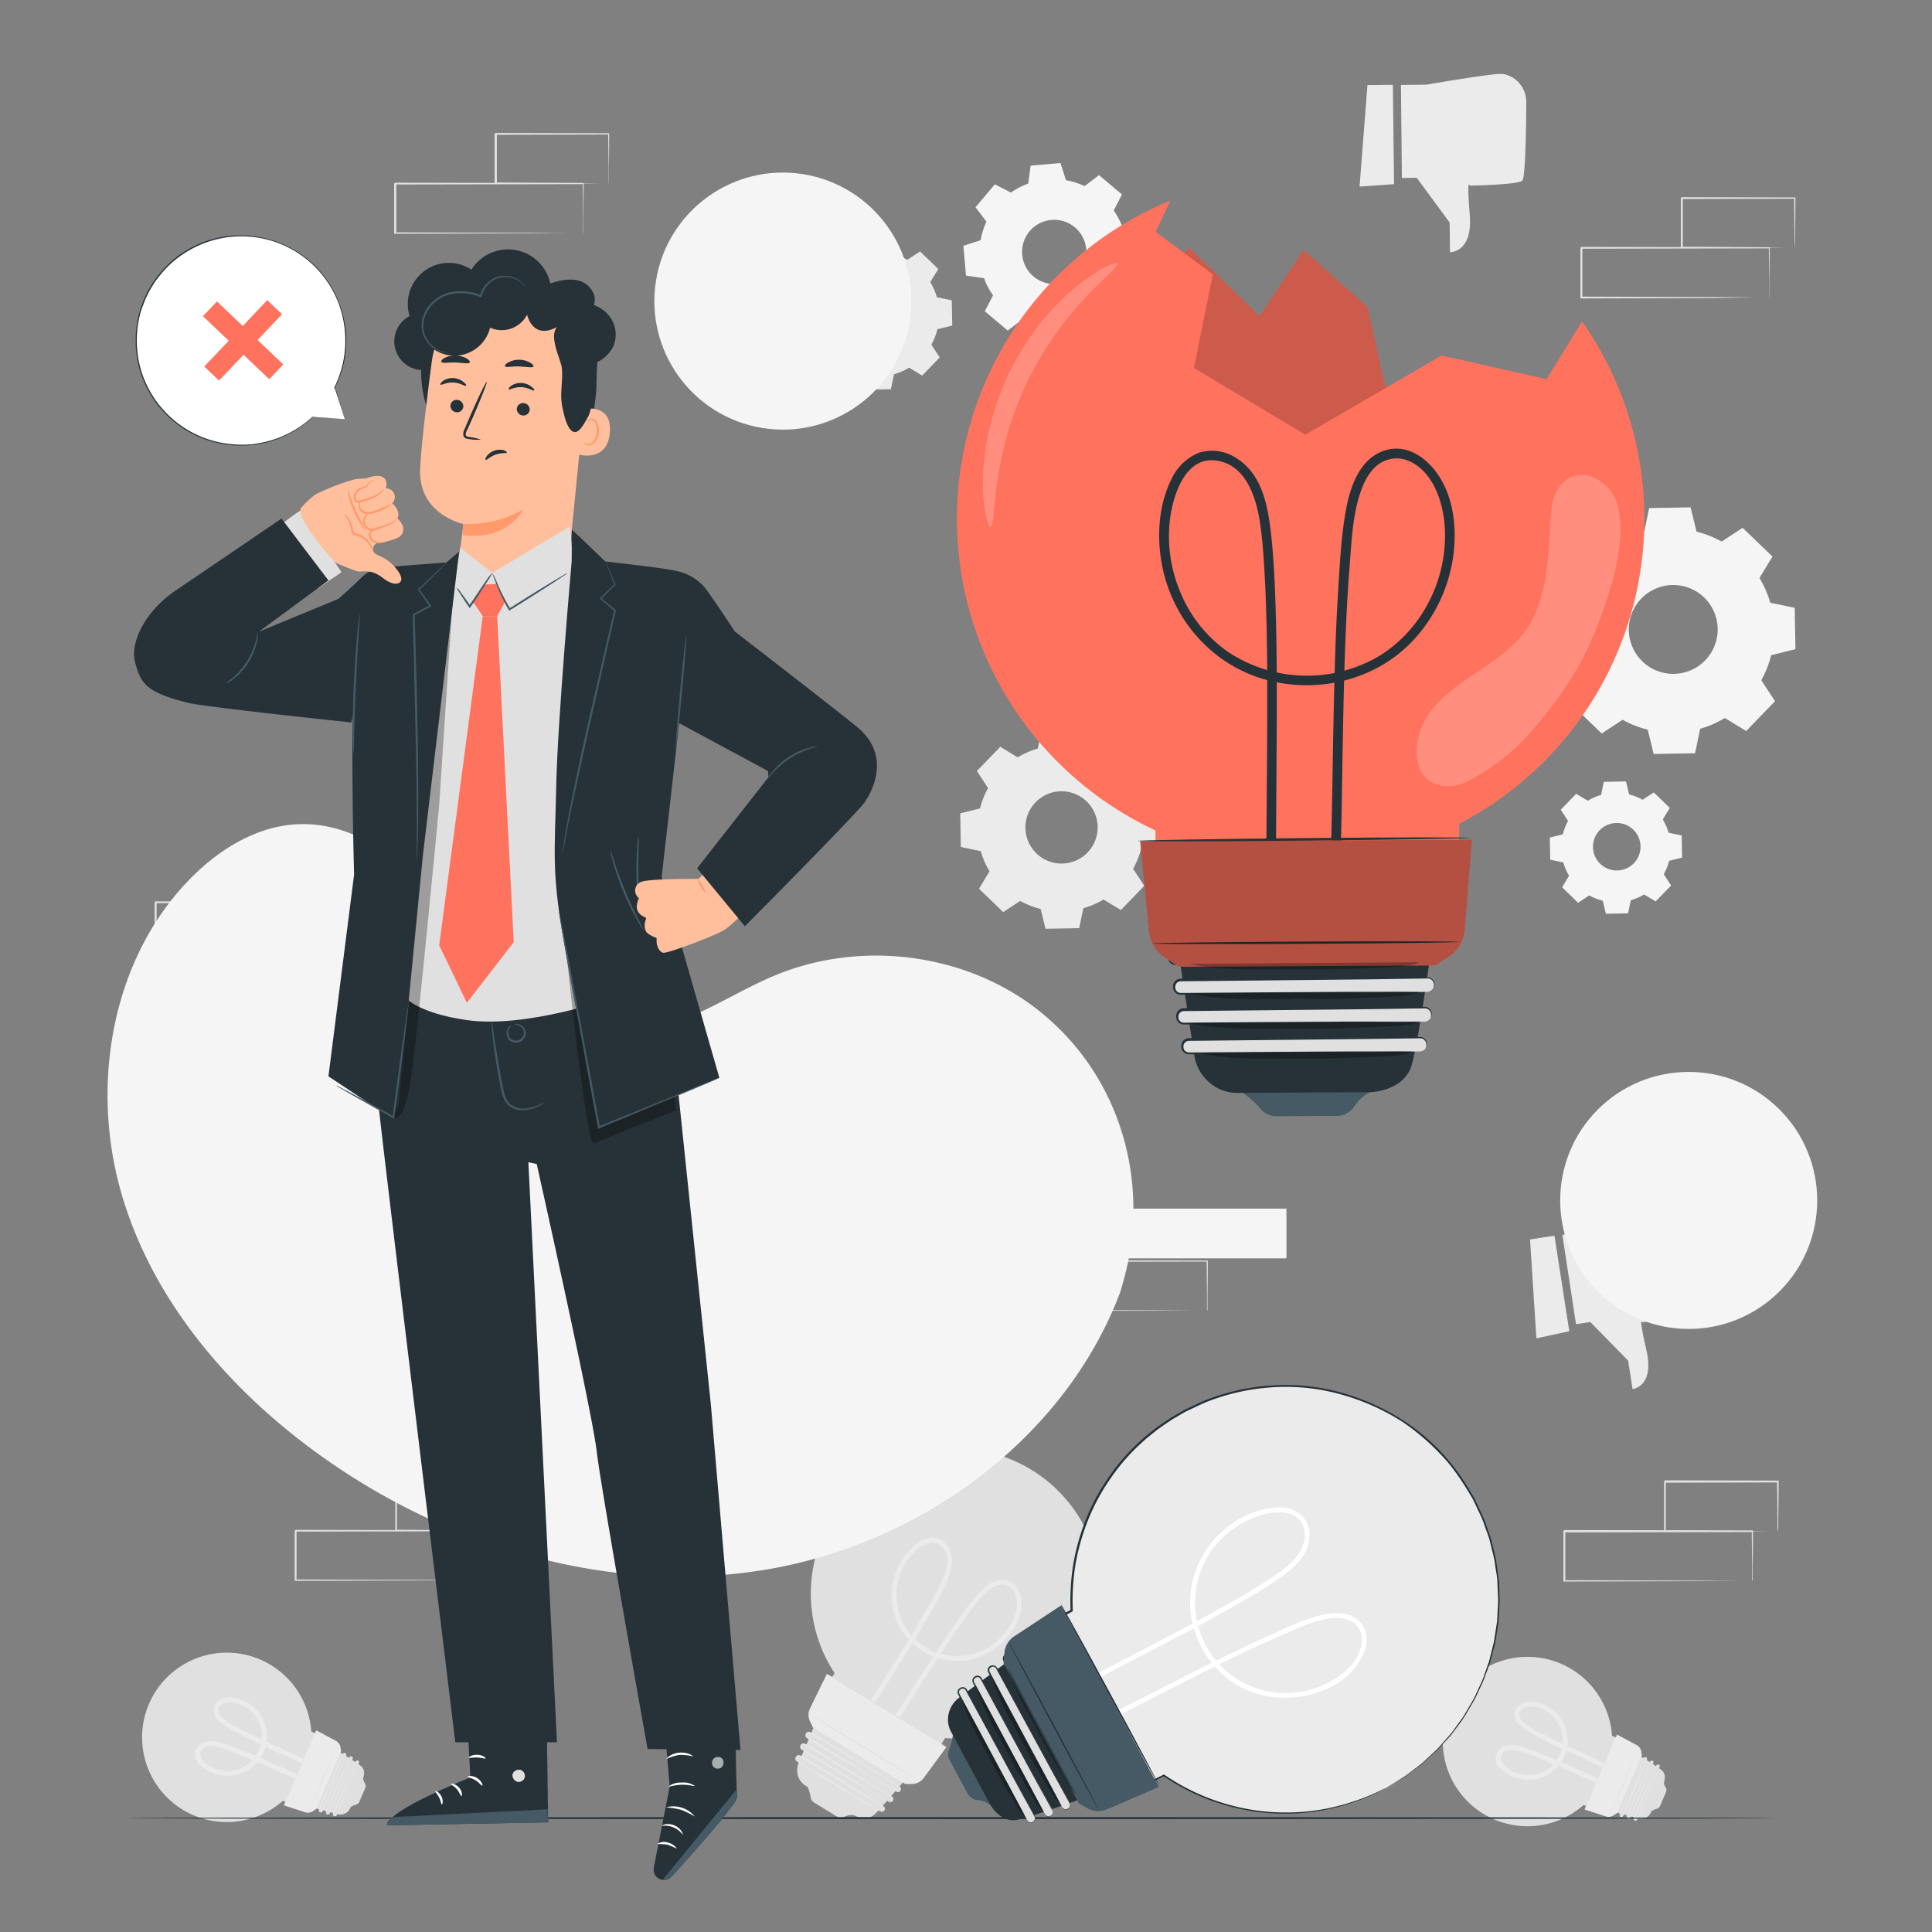 <svg xmlns="http://www.w3.org/2000/svg" viewBox="0 0 500 500"><rect x="0" y="0" width="500" height="500" fill="#808080" stroke="none"/><g id="background-complete"><path d="M263.38,196a21.46,21.46,0,0,1,5.21-2.27l1.08-5.16,8.71-.15,1.26,5.12a21.33,21.33,0,0,1,5.29,2.08l4.4-2.89,6.28,6.06-2.74,4.5a21.08,21.08,0,0,1,2.27,5.21l5.16,1.08.15,8.71-5.12,1.26a21.18,21.18,0,0,1-2.08,5.29l2.89,4.4-6.05,6.28-4.51-2.73a21.42,21.42,0,0,1-5.21,2.26l-1.08,5.16-8.71.15-1.26-5.12a21.48,21.48,0,0,1-5.29-2.08l-4.4,2.89L253.36,230l2.73-4.51a21.08,21.08,0,0,1-2.27-5.21l-5.16-1.08-.15-8.71,5.12-1.26a21.48,21.48,0,0,1,2.08-5.29l-2.89-4.4,6.06-6.27,4.5,2.73ZM268,207.64a9.35,9.35,0,1,0,13.22-.23A9.34,9.34,0,0,0,268,207.64Z" style="fill:#ebebeb"></path><path d="M410.93,207.23a14.08,14.08,0,0,1,3.43-1.5l.71-3.39,5.73-.1.83,3.37a13.77,13.77,0,0,1,3.48,1.37l2.89-1.9,4.13,4-1.8,3a13.67,13.67,0,0,1,1.49,3.43l3.4.71.1,5.73-3.37.83a13.77,13.77,0,0,1-1.37,3.48l1.9,2.9-4,4.12-3-1.79a14.44,14.44,0,0,1-3.43,1.49l-.71,3.39-5.73.1-.83-3.37a13.77,13.77,0,0,1-3.48-1.37l-2.9,1.9-4.12-4,1.79-3a14.44,14.44,0,0,1-1.49-3.43l-3.39-.71-.1-5.73,3.37-.83a14.13,14.13,0,0,1,1.36-3.48l-1.9-2.9,4-4.12,3,1.8Zm3.06,7.63a6.15,6.15,0,1,0,8.7-.15A6.16,6.16,0,0,0,414,214.86Z" style="fill:#f5f5f5"></path><path d="M419.08,140.61a26.26,26.26,0,0,1,6.4-2.78l1.32-6.34,10.72-.19,1.54,6.29a26.33,26.33,0,0,1,6.5,2.56L451,136.6l7.71,7.44-3.36,5.54a26.29,26.29,0,0,1,2.79,6.4l6.33,1.32.19,10.71-6.29,1.55a26.08,26.08,0,0,1-2.55,6.49l3.55,5.42-7.45,7.71-5.53-3.36A26.32,26.32,0,0,1,440,188.6l-1.32,6.34-10.71.19-1.54-6.29a25.94,25.94,0,0,1-6.5-2.56l-5.41,3.55-7.71-7.44,3.36-5.53a26,26,0,0,1-2.79-6.41L401,169.13l-.19-10.71,6.29-1.54a26.57,26.57,0,0,1,2.56-6.5L406.1,145l7.44-7.71,5.54,3.35Zm5.71,14.27A11.5,11.5,0,1,0,441,154.6,11.51,11.51,0,0,0,424.79,154.88Z" style="fill:#f5f5f5"></path><path d="M279.38,432a37.53,37.53,0,1,0-63.39,1l-4.94,8.08,28.07,17.16s2.94-4.43,5.48-8.43A37.55,37.55,0,0,0,279.38,432Z" style="fill:#e0e0e0"></path><path d="M222.22,447.65c6.29-10.64,13.29-20.84,19.34-31.62,1.24-2.2,2.44-4.43,3.46-6.75,1.28-2.91,2.21-6.41.21-9.24s-5.19-2.5-7.7-.76a16.07,16.07,0,0,0-5.48,7.15,16.91,16.91,0,0,0,2.88,17.62,17.12,17.12,0,0,0,16.85,5.32c5.7-1.49,11.08-6.27,12.34-12.18.51-2.42.3-5.45-1.66-7.2-2.4-2.13-5.56-.92-7.72.89-2.44,2.06-4.31,4.91-6.17,7.49-2.11,2.92-4.13,5.92-6.13,8.94-4.08,6.19-8,12.49-12.09,18.69-.94,1.42-1.88,2.84-2.84,4.24-.45.67.63,1.29,1.08.63,7.17-10.52,13.6-21.54,21.06-31.87a44.29,44.29,0,0,1,5.51-6.83,6.6,6.6,0,0,1,4.28-2.09,3.61,3.61,0,0,1,3.3,2.57c1.95,5.48-3,11.47-7.48,14a15.68,15.68,0,0,1-23-16.54,16.25,16.25,0,0,1,3.78-7.8c2.14-2.38,6.35-4.94,8.46-1,1.58,2.93,0,6.35-1.33,9.05-1,2-2,3.89-3.09,5.79-6,10.52-12.8,20.52-18.94,30.93a.62.62,0,0,0,1.07.63Z" style="fill:#ebebeb"></path><g id="2ggvdetif"><path d="M208.92,462.22a10,10,0,0,1,.84,2.75,2.22,2.22,0,0,0,1.06,1.62l5.65,3.45a2.22,2.22,0,0,0,2.09.13,4.13,4.13,0,0,1,2.85-.32Z" style="fill:#e0e0e0"></path></g><path d="M212.41,442.76c-.07.11-4.14,9.74-5.7,13.42a4.86,4.86,0,0,0,.38,4.62,4.55,4.55,0,0,0,1.39,1.33l12.36,7.55s3.23,2,5.53-.14,10.35-11.94,10.35-11.94Z" style="fill:#e0e0e0"></path><rect x="216.73" y="448.32" width="1.51" height="26.66" rx="0.72" transform="translate(-290.06 408.5) rotate(-58.8)" style="fill:#e0e0e0"></rect><path d="M227.88,468.84a.9.9,0,0,0,.53.05.7.7,0,0,0,.48-.41.68.68,0,0,0-.13-.8c-1.16-.73-2.92-1.75-5-3L207,454.58a.56.56,0,0,0-.56,0,.49.49,0,0,0-.22.18.92.92,0,0,0-.14.28.6.6,0,0,0,.13.54,3.08,3.08,0,0,0,.55.36l2.34,1.42,4.42,2.69,7.48,4.56,5,3.09,1.36.85.35.23.12.09-.13-.07-.36-.2-1.39-.82-5.07-3-7.51-4.52L209,457.54l-2.35-1.42-.29-.18a1.08,1.08,0,0,1-.31-.23.83.83,0,0,1-.19-.77,1.16,1.16,0,0,1,.18-.35.86.86,0,0,1,.31-.26.84.84,0,0,1,.8,0l16.65,10.12c2.12,1.31,3.85,2.34,5,3.12a.74.74,0,0,1,.12.9.76.76,0,0,1-.53.43A.66.66,0,0,1,227.88,468.84Z" style="fill:#ebebeb"></path><rect x="218.42" y="445.01" width="1.51" height="27.73" rx="0.72" transform="translate(-286.86 408.61) rotate(-58.8)" style="fill:#e0e0e0"></rect><path d="M230,466.33a.78.78,0,0,0,.56.06.74.74,0,0,0,.47-.45.69.69,0,0,0-.2-.82L225.6,462l-17.34-10.46a.57.57,0,0,0-.58,0,.56.56,0,0,0-.22.21.71.71,0,0,0-.13.28.6.6,0,0,0,.19.55c.16.12.4.25.59.37l2.43,1.48c1.6,1,3.13,1.9,4.6,2.79l7.77,4.73,5.22,3.22,1.42.88.36.24.12.08-.13-.06-.38-.22-1.44-.84-5.26-3.15-7.8-4.69-4.6-2.78L208,453.12c-.21-.13-.4-.23-.63-.4a.82.82,0,0,1-.27-.77.93.93,0,0,1,.16-.38.83.83,0,0,1,.31-.28.85.85,0,0,1,.83,0l17.3,10.52c2.21,1.35,4,2.44,5.22,3.22a.75.75,0,0,1,.22.92.81.81,0,0,1-.53.46A.64.64,0,0,1,230,466.33Z" style="fill:#ebebeb"></path><rect x="220.12" y="441.89" width="1.51" height="28.41" rx="0.72" transform="translate(-283.67 408.72) rotate(-58.8)" style="fill:#e0e0e0"></rect><path d="M232,463.73a.84.84,0,0,0,.57,0,.75.75,0,0,0,.47-.47.68.68,0,0,0-.26-.82l-5.39-3.22-17.74-10.71a.61.61,0,0,0-.6,0,.58.58,0,0,0-.22.22.63.63,0,0,0-.12.3.57.57,0,0,0,.23.54l.62.38,2.49,1.51,4.7,2.86,7.95,4.85,5.36,3.29,1.45.9.37.24.12.09-.13-.07-.39-.22-1.47-.86-5.4-3.22-8-4.81-4.71-2.84-2.49-1.51-.64-.39a.85.85,0,0,1-.32-.77.84.84,0,0,1,.15-.4.81.81,0,0,1,.31-.3.86.86,0,0,1,.85,0c6.9,4.21,13.16,8,17.7,10.77l5.36,3.29a.75.75,0,0,1,.27.92.83.83,0,0,1-.53.5A.62.62,0,0,1,232,463.73Z" style="fill:#ebebeb"></path><path d="M214,433.23c-.14.23-2.93,5.95-4.36,8.88a3.91,3.91,0,0,0,0,3.42l.76,1.58,23.9,14.59,1.73,0a3.89,3.89,0,0,0,3.06-1.6l5.83-7.95Z" style="fill:#ebebeb"></path><path d="M237.75,460.85c0,.06-6.46-3.8-14.34-8.61s-14.25-8.76-14.21-8.82,6.45,3.8,14.34,8.61S237.78,460.79,237.75,460.85Z" style="fill:#e0e0e0"></path><path d="M244.79,451.84c0,.07-7-4.09-15.61-9.28s-15.51-9.46-15.47-9.53,7,4.1,15.6,9.29S244.83,451.78,244.79,451.84Z" style="fill:#e0e0e0"></path><path d="M404,430.58a21.92,21.92,0,1,0,5.84,36.55l5.08,2.19,7.6-17.64s-2.8-1.33-5.33-2.47A21.91,21.91,0,0,0,404,430.58Z" style="fill:#e0e0e0"></path><path d="M417.78,462.06c-7-2.88-13.74-6.28-20.82-8.92-2.78-1-7.86-3.05-9.56.67s3.78,6.24,6.51,6.67a10.06,10.06,0,0,0,9.66-3.78,10.15,10.15,0,0,0-6.92-16.33,4.72,4.72,0,0,0-4.13,1.56,3.32,3.32,0,0,0,.41,4.12c1.34,1.6,3.41,2.54,5.22,3.5,2.24,1.19,4.54,2.29,6.84,3.37,4.54,2.13,9.14,4.13,13.64,6.34.72.35,1.35-.72.63-1.08-6.33-3.1-12.85-5.8-19.13-9-1.71-.88-8.89-3.9-6.5-6.65,1.07-1.22,3.13-1,4.51-.6a9.22,9.22,0,0,1,4.11,2.7c4.9,5.55.9,14.67-6.53,14.74a9.25,9.25,0,0,1-4.9-1.32c-1.67-1-3.74-3.48-1.16-4.82,1.64-.85,3.76,0,5.39.55,1.22.42,2.43.88,3.62,1.36,6.34,2.53,12.47,5.52,18.77,8.13.75.31,1.07-.9.34-1.21Z" style="fill:#ebebeb"></path><g id="2ggvdetif"><path d="M427.27,468.81a5.94,5.94,0,0,1,1.52-.71,1.31,1.31,0,0,0,.85-.74l1.52-3.56a1.32,1.32,0,0,0-.09-1.22,2.39,2.39,0,0,1-.43-1.62Z" style="fill:#e0e0e0"></path></g><path d="M415.73,468.4c.07,0,6,1.6,8.23,2.19a2.84,2.84,0,0,0,2.64-.6,2.63,2.63,0,0,0,.65-.92c.66-1.52,3.34-7.76,3.34-7.76s.88-2-.54-3.18-7.75-5-7.75-5Z" style="fill:#e0e0e0"></path><rect x="418.45" y="463.47" width="15.57" height="0.88" rx="0.42" transform="translate(-167.61 674.24) rotate(-66.93)" style="fill:#e0e0e0"></rect><path d="M429.52,457.31a.4.4,0,0,0,0-.31.39.39,0,0,0-.28-.24.38.38,0,0,0-.45.14c-.32.73-.77,1.83-1.34,3.17L423,470.54a.32.32,0,0,0,0,.33.34.34,0,0,0,.12.12.64.64,0,0,0,.17.05.32.32,0,0,0,.3-.12,1.9,1.9,0,0,0,.17-.35c.21-.49.42-1,.62-1.47.42-1,.81-1.89,1.19-2.77.76-1.77,1.45-3.36,2-4.7s1.05-2.41,1.37-3.17l.38-.85.1-.23,0-.07s0,0,0,.08l-.09.23c-.09.2-.2.5-.36.87-.31.76-.77,1.84-1.33,3.18s-1.24,2.94-2,4.71l-1.18,2.78-.62,1.47-.08.19a1.3,1.3,0,0,1-.11.19.47.47,0,0,1-.43.17.57.57,0,0,1-.22-.07.44.44,0,0,1-.17-.16.5.5,0,0,1-.05-.46L427.35,460c.58-1.34,1-2.42,1.39-3.17a.48.48,0,0,1,.8.13A.33.33,0,0,1,429.52,457.31Z" style="fill:#ebebeb"></path><rect x="416.39" y="462.72" width="16.19" height="0.88" rx="0.42" transform="translate(-167.98 672.18) rotate(-66.93)" style="fill:#e0e0e0"></rect><path d="M427.9,456.27a.43.43,0,0,0,0-.32.47.47,0,0,0-.3-.24.4.4,0,0,0-.46.19l-1.38,3.3c-1.19,2.79-2.81,6.63-4.61,10.88a.35.35,0,0,0,0,.34.36.36,0,0,0,.14.11.45.45,0,0,0,.18.05.34.34,0,0,0,.3-.16c0-.1.11-.25.16-.37q.33-.78.66-1.53c.42-1,.84-2,1.23-2.88l2.1-4.88c.59-1.38,1.08-2.5,1.42-3.29l.39-.89.11-.23,0-.08,0,.08-.09.24-.37.9L426,460.8,424,465.69c-.39.92-.8,1.89-1.23,2.89l-.65,1.53a4.21,4.21,0,0,1-.17.39.49.49,0,0,1-.43.22.56.56,0,0,1-.23-.06.49.49,0,0,1-.19-.16A.51.51,0,0,1,421,470l4.66-10.86,1.42-3.29a.45.45,0,0,1,.52-.2.47.47,0,0,1,.31.27A.37.37,0,0,1,427.9,456.27Z" style="fill:#ebebeb"></path><rect x="414.44" y="461.97" width="16.59" height="0.88" rx="0.42" transform="translate(-168.35 670.12) rotate(-66.93)" style="fill:#e0e0e0"></rect><path d="M426.23,455.34a.43.43,0,0,0,0-.33.42.42,0,0,0-.31-.24.4.4,0,0,0-.45.22L424,458.37l-4.72,11.14a.37.37,0,0,0,0,.35.45.45,0,0,0,.33.15.36.36,0,0,0,.3-.17c0-.12.11-.27.17-.4.22-.52.44-1.05.66-1.56.44-1,.86-2,1.26-2.95l2.15-5,1.46-3.37c.17-.38.31-.69.4-.91l.11-.23a.22.22,0,0,1,0-.08l0,.08-.09.24-.38.93L424.31,460l-2.11,5-1.26,3-.66,1.56c-.06.14-.11.26-.18.4a.49.49,0,0,1-.42.25.49.49,0,0,1-.24,0,.45.45,0,0,1-.2-.16.48.48,0,0,1-.06-.49l4.76-11.12L425.4,455a.45.45,0,0,1,.51-.23.46.46,0,0,1,.33.26A.39.39,0,0,1,426.23,455.34Z" style="fill:#ebebeb"></path><path d="M410.1,468.3c.14.06,3.68,1.2,5.49,1.79a2.29,2.29,0,0,0,2-.28l.86-.57,6.46-15-.17-1a2.31,2.31,0,0,0-1.18-1.63l-5.08-2.71Z" style="fill:#ebebeb"></path><path d="M424.1,452.27s-1.67,4-3.8,9-3.89,9-3.92,8.94,1.66-4,3.79-9S424.06,452.25,424.1,452.27Z" style="fill:#e0e0e0"></path><path d="M418.31,448.94s-1.79,4.4-4.08,9.79-4.19,9.75-4.23,9.73,1.79-4.4,4.08-9.79S418.27,448.92,418.31,448.94Z" style="fill:#e0e0e0"></path><path d="M67.37,429.5a21.92,21.92,0,1,0,5.84,36.55l5.08,2.19,7.6-17.64s-2.8-1.33-5.33-2.47A21.91,21.91,0,0,0,67.37,429.5Z" style="fill:#e0e0e0"></path><path d="M81.15,461c-7-2.88-13.74-6.28-20.82-8.92-2.78-1-7.86-3.05-9.56.67s3.78,6.24,6.51,6.67a10.06,10.06,0,0,0,9.66-3.78A10.15,10.15,0,0,0,60,439.29a4.7,4.7,0,0,0-4.12,1.56A3.32,3.32,0,0,0,56.3,445c1.34,1.6,3.41,2.55,5.22,3.5,2.24,1.19,4.53,2.29,6.83,3.37C72.9,454,77.5,456,82,458.18c.72.35,1.35-.72.63-1.08-6.33-3.1-12.85-5.8-19.13-9-1.72-.88-8.89-3.9-6.5-6.65,1.06-1.22,3.13-1,4.51-.6a9.22,9.22,0,0,1,4.11,2.7c4.9,5.55.9,14.67-6.53,14.74A9.31,9.31,0,0,1,54.18,457c-1.66-1-3.73-3.48-1.15-4.82,1.64-.85,3.76,0,5.39.55,1.22.42,2.43.88,3.62,1.36,6.34,2.53,12.47,5.52,18.77,8.13.75.31,1.07-.9.34-1.21Z" style="fill:#ebebeb"></path><g id="2ggvdetif"><path d="M90.64,467.73a5.94,5.94,0,0,1,1.52-.71,1.27,1.27,0,0,0,.84-.74l1.53-3.55a1.32,1.32,0,0,0-.09-1.22,2.4,2.4,0,0,1-.43-1.62Z" style="fill:#e0e0e0"></path></g><path d="M79.1,467.32c.07,0,6,1.6,8.22,2.19a2.86,2.86,0,0,0,2.65-.6,2.67,2.67,0,0,0,.65-.92c.66-1.52,3.34-7.76,3.34-7.76s.88-2-.54-3.18-7.75-5-7.75-5Z" style="fill:#e0e0e0"></path><rect x="81.82" y="462.39" width="15.57" height="0.88" rx="0.42" transform="translate(-371.32 363.88) rotate(-66.93)" style="fill:#e0e0e0"></rect><path d="M92.89,456.23a.42.42,0,0,0-.29-.55.38.38,0,0,0-.45.14c-.32.73-.77,1.83-1.34,3.17-1.14,2.69-2.7,6.39-4.44,10.47a.38.38,0,0,0,0,.33.49.49,0,0,0,.13.12.48.48,0,0,0,.17,0,.32.32,0,0,0,.3-.12,1.9,1.9,0,0,0,.17-.35c.21-.49.42-1,.62-1.47.42-1,.81-1.89,1.19-2.77l2-4.7c.58-1.33,1-2.41,1.37-3.17l.38-.85c0-.1.08-.17.1-.23a.28.28,0,0,0,0-.07s0,0,0,.08l-.09.23-.36.87c-.31.76-.77,1.84-1.33,3.18l-2,4.71-1.18,2.78-.62,1.47-.08.19a1.3,1.3,0,0,1-.11.19.47.47,0,0,1-.43.17.52.52,0,0,1-.39-.23.47.47,0,0,1-.05-.46L90.72,459c.58-1.34,1-2.42,1.39-3.17a.48.48,0,0,1,.8.13C93,456.13,92.89,456.24,92.89,456.23Z" style="fill:#ebebeb"></path><rect x="79.76" y="461.64" width="16.19" height="0.88" rx="0.42" transform="translate(-371.7 361.82) rotate(-66.93)" style="fill:#e0e0e0"></rect><path d="M91.27,455.19a.48.48,0,0,0,0-.32.42.42,0,0,0-.3-.24.39.39,0,0,0-.45.19l-1.38,3.3c-1.19,2.79-2.82,6.63-4.61,10.88a.35.35,0,0,0,0,.34.36.36,0,0,0,.14.11.37.37,0,0,0,.18.05.37.37,0,0,0,.3-.15l.16-.38.65-1.53,1.24-2.88c.79-1.84,1.5-3.49,2.09-4.88l1.43-3.29.39-.89.11-.23,0-.08,0,.09-.09.23-.37.9-1.38,3.31-2.07,4.89c-.39.92-.8,1.89-1.23,2.89L85.45,469a4.21,4.21,0,0,1-.17.39.5.5,0,0,1-.43.22.56.56,0,0,1-.23-.06.42.42,0,0,1-.19-.16.51.51,0,0,1-.06-.48c1.82-4.24,3.46-8.07,4.65-10.86l1.43-3.29a.45.45,0,0,1,.52-.2.47.47,0,0,1,.31.27A.37.37,0,0,1,91.27,455.19Z" style="fill:#ebebeb"></path><path d="M89.6,454.26l-6.17,14.49a.42.42,0,0,1-.55.22l0,0a.42.42,0,0,1-.23-.55l6.18-14.49a.42.42,0,0,1,.55-.22l0,0A.42.42,0,0,1,89.6,454.26Z" style="fill:#e0e0e0"></path><path d="M89.6,454.26a.43.43,0,0,0,0-.33.42.42,0,0,0-.31-.24.4.4,0,0,0-.45.22l-1.42,3.38-4.72,11.14a.37.37,0,0,0,0,.35.42.42,0,0,0,.15.11.37.37,0,0,0,.18,0,.36.36,0,0,0,.3-.17l.16-.4c.23-.52.45-1.05.67-1.56.44-1,.86-2,1.26-2.95.81-1.88,1.54-3.57,2.15-5l1.46-3.37.4-.91c0-.09.08-.17.11-.23a.22.22,0,0,1,0-.08l0,.08-.09.24-.38.93-1.42,3.38c-.6,1.43-1.32,3.13-2.12,5-.4.94-.82,1.93-1.25,3l-.67,1.56c0,.14-.1.26-.17.41a.53.53,0,0,1-.42.25.61.61,0,0,1-.24-.06.45.45,0,0,1-.2-.16.48.48,0,0,1-.06-.49l4.76-11.12,1.46-3.36a.44.44,0,0,1,.51-.24.44.44,0,0,1,.33.27A.41.41,0,0,1,89.6,454.26Z" style="fill:#ebebeb"></path><path d="M73.47,467.22c.14.06,3.67,1.2,5.49,1.79a2.29,2.29,0,0,0,2-.28l.86-.57,6.46-15-.17-1a2.31,2.31,0,0,0-1.18-1.63l-5.08-2.71Z" style="fill:#ebebeb"></path><path d="M87.46,451.19s-1.66,4-3.79,9-3.89,8.95-3.92,8.94,1.66-4.05,3.79-9S87.43,451.17,87.46,451.19Z" style="fill:#e0e0e0"></path><path d="M81.68,447.86s-1.79,4.4-4.08,9.79-4.19,9.75-4.23,9.73,1.79-4.4,4.08-9.79S81.64,447.84,81.68,447.86Z" style="fill:#e0e0e0"></path><path d="M407.87,342.7l3.69-.57,9.8,10,1.14,7.36s5.76-.53,3.59-10.07-1.06-7.2-1.06-7.2,12.1-1.93,13-3.14c.61-.87-.93-13-1.82-19.5a7.14,7.14,0,0,0-6.11-6.34,5.36,5.36,0,0,0-1.33,0c-3,.47-18.07,5.32-18.07,5.32l-6.37,1Z" style="fill:#ebebeb"></path><polygon points="397.62 346.36 395.97 320.77 402.29 319.79 406.13 344.52 397.62 346.36" style="fill:#ebebeb"></polygon><path d="M362.81,46.06l3.84-.05,8.51,11.57.09,7.66s5.94.29,5.12-9.73,0-7.47,0-7.47,12.59-.2,13.62-1.31c.75-.8,1-13.31,1-20.1a7.35,7.35,0,0,0-5.29-7.33,5.82,5.82,0,0,0-1.36-.17c-3.14,0-19.16,2.78-19.16,2.78l-6.62.08Z" style="fill:#ebebeb"></path><polygon points="351.85 48.29 353.9 22.02 360.47 21.95 360.78 47.66 351.85 48.29" style="fill:#ebebeb"></polygon><path d="M67.15,330.17l-2.34-.36-6.22,6.33-.72,4.67s-3.66-.34-2.28-6.39.68-4.57.68-4.57-7.69-1.23-8.22-2c-.39-.56.59-8.23,1.15-12.38a4.53,4.53,0,0,1,3.88-4,3,3,0,0,1,.84,0c1.92.29,11.47,3.37,11.47,3.37l4,.63Z" style="fill:#ebebeb"></path><polygon points="73.66 332.5 74.7 316.26 70.69 315.63 68.26 331.33 73.66 332.5" style="fill:#ebebeb"></polygon><path d="M261.63,49.84a18.74,18.74,0,0,1,4.48-2.33l.62-4.64,7.72-.68,1.43,4.45a19,19,0,0,1,4.82,1.52l3.73-2.84,5.93,5-2.13,4.16a19.3,19.3,0,0,1,2.33,4.48l4.64.63.68,7.71-4.46,1.44a19,19,0,0,1-1.51,4.81l2.83,3.73-5,5.94-4.16-2.14a19.3,19.3,0,0,1-4.48,2.33L278.5,88l-7.72.68-1.43-4.45a19,19,0,0,1-4.82-1.52l-3.72,2.84-5.94-5L257,76.44A19,19,0,0,1,254.67,72L250,71.33l-.68-7.72,4.46-1.43a19.4,19.4,0,0,1,1.51-4.82l-2.83-3.72,5-5.94,4.17,2.14Zm4.84,10a8.31,8.31,0,1,0,11.71-1A8.32,8.32,0,0,0,266.47,59.84Z" style="fill:#f5f5f5"></path><path d="M218.62,67.52a16.5,16.5,0,0,1,3.91-1.7l.81-3.87,6.54-.11.94,3.84a16.23,16.23,0,0,1,4,1.56l3.3-2.17,4.71,4.55L240.75,73a15.56,15.56,0,0,1,1.7,3.91l3.87.81.12,6.54-3.84.94a16.39,16.39,0,0,1-1.56,4l2.16,3.3-4.54,4.71-3.38-2.05a16.27,16.27,0,0,1-3.91,1.7l-.81,3.87-6.54.12L223.08,97a15.87,15.87,0,0,1-4-1.57l-3.31,2.17L211.1,93l2.05-3.38a15.88,15.88,0,0,1-1.7-3.91l-3.88-.81-.11-6.54,3.84-.94a16.23,16.23,0,0,1,1.56-4l-2.17-3.31,4.55-4.7,3.38,2Zm3.49,8.72a7,7,0,1,0,9.92-.18A7,7,0,0,0,222.11,76.24Z" style="fill:#ebebeb"></path><rect x="60.79" y="219.95" width="48.65" height="12.87" style="fill:#fafafa"></rect><path d="M88.87,246.38a1.35,1.35,0,0,1,0-.24v-.66c0-.6,0-1.45,0-2.53,0-2.22,0-5.42-.08-9.45l.15.16-48.65.09c.11-.11-.25.25.24-.25h0v12.87l-.24-.25,34.67.11,10.23.07,2.77,0,.72,0a.81.81,0,0,1,.26,0h-.23l-.69,0-2.72,0-10.17.07-34.84.11H40V233.51h0c.49-.49.14-.13.25-.24l48.65.09H89v.15c0,4.07-.06,7.29-.08,9.54,0,1.07,0,1.9,0,2.5,0,.26,0,.47,0,.63A1.66,1.66,0,0,1,88.87,246.38Z" style="fill:#e0e0e0"></path><path d="M150.9,60.38s0-.09,0-.24,0-.39,0-.66c0-.6,0-1.45,0-2.53,0-2.22,0-5.42-.08-9.44l.15.15-48.65.09.25-.24h0V50.8c0,1.09,0,2.17,0,3.25v6.33l-.24-.25,34.67.11,10.23.07,2.77,0h.72a1.33,1.33,0,0,1,.26,0h-.22l-.7,0-2.71,0-10.18.07-34.84.11H102v-.24c0-2.07,0-4.19,0-6.33V47.53h0l.25-.25,48.65.1h.15v.15c0,4.06-.06,7.29-.08,9.53,0,1.07,0,1.9,0,2.5v.63A.85.85,0,0,1,150.9,60.38Z" style="fill:#e0e0e0"></path><path d="M157.5,47.51a1.41,1.41,0,0,1,0-.25c0-.18,0-.41,0-.68,0-.63,0-1.49,0-2.58,0-2.26-.06-5.45-.1-9.36l.18.17-29.23.07c-.23.22.3-.3.24-.24h0v6.61c0,2.15,0,4.24,0,6.24l-.23-.24,20.91.11,6.09.07,1.64,0,.59,0a3.28,3.28,0,0,1-.53,0l-1.6,0-6,.06-21.07.11H128v-.23c0-2,0-4.09,0-6.24V34.66h0c-.06,0,.47-.47.25-.25l29.23.07h.18v.18c0,4-.08,7.18-.1,9.47,0,1.07,0,1.91,0,2.54S157.51,47.52,157.5,47.51Z" style="fill:#e0e0e0"></path><rect x="284.28" y="312.79" width="48.65" height="12.87" style="fill:#f5f5f5"></rect><path d="M312.36,339.22a1.35,1.35,0,0,1,0-.24v-.66c0-.6,0-1.45,0-2.53,0-2.22-.05-5.42-.08-9.44l.15.15-48.65.09.24-.24h0v12.85l-.24-.24,34.67.11,10.23.06,2.77,0h.72l.26,0h-.23l-.69,0-2.71,0-10.18.07-34.84.11h-.25V326.37h0l.25-.25,48.65.1h.15v.15c0,4.06-.06,7.29-.08,9.53,0,1.07,0,1.9,0,2.5,0,.26,0,.47,0,.63A1.66,1.66,0,0,1,312.36,339.22Z" style="fill:#e0e0e0"></path><path d="M457.86,77a1.35,1.35,0,0,1,0-.24V76.1c0-.6,0-1.45,0-2.53,0-2.22-.05-5.42-.08-9.44l.15.15-48.65.09.24-.24h0V77l-.25-.24,34.68.11,10.23.06,2.77,0h.72l.26,0h-.23l-.69,0-2.72,0L444,77.13l-34.84.11H409V64.15h0l.25-.25,48.65.1H458v.15c0,4.06-.07,7.29-.09,9.53,0,1.07,0,1.9,0,2.5l0,.63A1.66,1.66,0,0,1,457.86,77Z" style="fill:#e0e0e0"></path><path d="M464.45,64.13s0-.09,0-.25,0-.41,0-.68l-.05-2.58c0-2.26-.05-5.44-.09-9.36l.17.17-29.23.07c-.22.23.3-.3.25-.24h0v6.61c0,2.15,0,4.24,0,6.24l-.24-.24,20.91.11,6.09.07,1.65,0,.58,0a3.28,3.28,0,0,1-.53,0l-1.59,0-6,.06-21.07.11H435V57.89c0-1.08,0-2.17,0-3.28V51.28h0l.25-.25,29.23.07h.18v.18c0,4-.07,7.18-.09,9.47,0,1.07,0,1.91-.05,2.54A5,5,0,0,1,464.45,64.13Z" style="fill:#e0e0e0"></path><path d="M453.44,409.21a1,1,0,0,1,0-.23l0-.66c0-.61,0-1.45,0-2.54,0-2.22-.05-5.41-.09-9.44l.16.15-48.65.1c.11-.11-.25.24.24-.25h0v12.85l-.25-.24,34.67.11,10.24.07,2.77,0h.72l.26,0a1,1,0,0,1-.23,0h-.69l-2.72,0-10.18.07-34.84.11h-.24v-9.82c0-.54,0-1.09,0-1.64v-1.63h0c.5-.5.14-.14.26-.25l48.65.1h.15v.15c0,4.07-.07,7.29-.09,9.53,0,1.07,0,1.9,0,2.5l0,.64A1.23,1.23,0,0,1,453.44,409.21Z" style="fill:#e0e0e0"></path><path d="M460,396.34s0-.09,0-.25,0-.4,0-.68c0-.63,0-1.49,0-2.58,0-2.25-.06-5.44-.1-9.36l.18.18-29.23.07.25-.25h0v3.33c0,1.11,0,2.2,0,3.28v6.24l-.24-.24,20.91.12,6.09.06,1.64,0,.59,0a3.28,3.28,0,0,1-.53,0l-1.59,0-6,.06-21.07.12h-.24v-.24c0-2,0-4.09,0-6.24v-6.61h0l.25-.25,29.23.07h.18v.18c0,4-.07,7.19-.1,9.47,0,1.07,0,1.92,0,2.54A6.65,6.65,0,0,1,460,396.34Z" style="fill:#e0e0e0"></path><path d="M125.09,409a1,1,0,0,1,0-.23v-.66c0-.61,0-1.45,0-2.54,0-2.22,0-5.41-.08-9.44l.15.15-48.65.1c.11-.11-.25.24.24-.25h0V409l-.25-.24,34.68.11,10.23.07,2.77,0h.72l.26,0a.94.94,0,0,1-.23,0h-.69l-2.72,0-10.18.07-34.84.11h-.24V396.18h0l.25-.25,48.65.1h.15v.15c0,4.07-.07,7.29-.09,9.53,0,1.07,0,1.9,0,2.5l0,.64A1.23,1.23,0,0,1,125.09,409Z" style="fill:#e0e0e0"></path><path d="M131.68,396.16s0-.09,0-.25,0-.4,0-.68c0-.63,0-1.49-.05-2.58,0-2.26,0-5.44-.1-9.36l.18.18-29.23.07.25-.25h0v6.61c0,2.15,0,4.24,0,6.24l-.24-.24,20.91.12,6.09.06,1.65,0,.58,0a3.28,3.28,0,0,1-.53,0l-1.59,0-6,.06-21.07.12h-.23v-6.48c0-1.08,0-2.17,0-3.28v-3.33h0l.25-.25,29.23.07h.18v.18c0,4-.07,7.19-.09,9.47,0,1.07,0,1.92-.05,2.54A4.88,4.88,0,0,1,131.68,396.16Z" style="fill:#e0e0e0"></path></g><g id="background-simple"><path d="M289.93,334.38l.8-2.82c6.71-23.78.23-49.42-17.56-66.24a64.62,64.62,0,0,0-7.32-6c-18.63-13-44.1-15.69-65.3-6.88-12.47,5.18-24,14.15-37.48,14.45-17.5.4-31.27-13.77-42.72-26.85s-25.26-27.23-42.76-26.75c-11,.29-21.08,6.58-28.74,14.51-20.26,21-25.48,53.62-17.34,81.35s28,50.76,51.45,67.55c32.84,23.52,74.54,36.12,114.74,29.6S275.55,372.54,289.93,334.38Z" style="fill:#f5f5f5"></path><circle cx="437.03" cy="310.67" r="33.26" transform="translate(-91.67 400.02) rotate(-45)" style="fill:#f5f5f5"></circle><circle cx="202.61" cy="77.93" r="33.26" transform="translate(93.55 265.62) rotate(-80.88)" style="fill:#f5f5f5"></circle></g><g id="Floor"><path d="M459.33,470.52c0,.14-95.52.26-213.32.26s-213.34-.12-213.34-.26,95.5-.26,213.34-.26S459.33,470.37,459.33,470.52Z" style="fill:#263238"></path></g><g id="light-bulb-2"><path d="M358.73,462.71a55.32,55.32,0,1,0-81.37-45.9l-12.31,6.59L288,466.14s7.05-3.44,13.26-6.65A55.28,55.28,0,0,0,358.73,462.71Z" style="fill:#ebebeb"></path><path d="M358.73,462.71s-.31.18-.94.5-1.57.81-2.82,1.39a57.5,57.5,0,0,1-11.49,3.69,55.09,55.09,0,0,1-19,.5,56.18,56.18,0,0,1-23.37-9.14h.2L288,466.33l-.18.09-.09-.18-22.93-42.73-.12-.21.22-.12,12.3-6.59-.13.23a60.41,60.41,0,0,1,.66-11.81,58.45,58.45,0,0,1,3.28-11.75,53.9,53.9,0,0,1,5.94-11,52.54,52.54,0,0,1,8.44-9.59l.9-.82.95-.76,1.89-1.51q2-1.43,4-2.73l2.08-1.21,1-.6c.35-.19.72-.35,1.07-.52,1.45-.67,2.87-1.37,4.31-2a56.42,56.42,0,0,1,18.14-4,53.4,53.4,0,0,1,17.81,2,59.08,59.08,0,0,1,15.66,7.11A53.12,53.12,0,0,1,379.91,385l1,1.65a17.19,17.19,0,0,1,.93,1.67l1.61,3.42a27.53,27.53,0,0,1,1.35,3.46c.39,1.16.87,2.29,1.17,3.45s.57,2.33.85,3.48c.12.58.31,1.14.38,1.72l.24,1.73c.16,1.15.34,2.29.47,3.41s.09,2.26.14,3.37c0,.56.05,1.11.07,1.66s-.05,1.09-.07,1.63c-.06,1.09-.12,2.16-.18,3.22a10.19,10.19,0,0,1-.17,1.57c-.08.52-.15,1-.23,1.55-.16,1-.3,2-.48,3s-.49,1.94-.73,2.9l-.36,1.42-.18.7-.24.68c-.32.9-.64,1.78-1,2.66a21.14,21.14,0,0,1-1,2.55l-1.13,2.4a18.93,18.93,0,0,1-1.17,2.29c-.87,1.44-1.65,2.87-2.51,4.18s-1.82,2.47-2.67,3.64-1.87,2.12-2.73,3.11c-.45.48-.86,1-1.3,1.42l-1.35,1.23-2.48,2.27c-.82.64-1.62,1.22-2.35,1.76l-2,1.51c-.63.43-1.25.76-1.78,1.09l-2.45,1.44c-.55.32-.84.47-.84.47l.82-.52,2.41-1.48c.53-.34,1.14-.67,1.77-1.11l2-1.52c.72-.55,1.51-1.13,2.33-1.78l2.45-2.27,1.34-1.24c.44-.44.84-.94,1.28-1.42.86-1,1.82-2,2.7-3.12l2.64-3.63c.85-1.31,1.63-2.73,2.49-4.17a18.7,18.7,0,0,0,1.15-2.28l1.11-2.4a19.29,19.29,0,0,0,1-2.53l.93-2.65.24-.68.18-.7c.11-.46.23-.94.35-1.41q.35-1.43.72-2.88c.17-1,.3-2,.46-3,.08-.51.16-1,.23-1.54a10.06,10.06,0,0,0,.17-1.56c.05-1.06.11-2.12.17-3.2,0-.54.08-1.08.06-1.62s-.05-1.1-.07-1.65c-.05-1.1-.1-2.22-.15-3.34s-.32-2.25-.47-3.39c-.09-.57-.17-1.14-.25-1.71s-.26-1.14-.38-1.71c-.28-1.14-.57-2.29-.85-3.45s-.78-2.28-1.17-3.43a26.11,26.11,0,0,0-1.35-3.42l-1.6-3.39a13.52,13.52,0,0,0-.93-1.66c-.32-.54-.65-1.09-1-1.64a59.59,59.59,0,0,0-4.47-6.37A60.22,60.22,0,0,0,363,368a58.67,58.67,0,0,0-15.53-7,53,53,0,0,0-17.65-2,56.13,56.13,0,0,0-18,4c-1.43.64-2.84,1.33-4.27,2-.35.17-.72.33-1.06.52l-1,.59-2.05,1.2c-1.33.86-2.64,1.77-3.94,2.7l-1.87,1.5-.94.75-.89.82a52.2,52.2,0,0,0-8.36,9.49,53.69,53.69,0,0,0-5.89,10.92,58.24,58.24,0,0,0-3.26,11.64,61,61,0,0,0-.66,11.71V417l-.13.07-12.31,6.58.1-.33L288.14,466l-.28-.09,13.26-6.63.1-.05.1.06a56,56,0,0,0,23.19,9.16,55.39,55.39,0,0,0,18.93-.41,59,59,0,0,0,11.48-3.58c1.26-.57,2.2-1,2.84-1.34Z" style="fill:#263238"></path><path d="M274.29,439.72c15.68-8.73,31.94-16.4,47.47-25.41,3.13-1.82,6.25-3.7,9.22-5.78,3.74-2.6,7.67-5.9,7.9-10.81a7.15,7.15,0,0,0-2.26-5.78,8.69,8.69,0,0,0-5.87-1.81,22.39,22.39,0,0,0-12.53,4.67,24.71,24.71,0,0,0-10,23.29c1.34,9,7.62,17.09,16.31,20,8.54,2.87,19.63.93,25.77-6,2.65-3,4.8-7.86,2.26-11.57s-7.24-3.41-11-2.44c-4.36,1.11-8.57,3.15-12.67,5-4.78,2.13-9.5,4.41-14.2,6.72-9.67,4.78-19.22,9.79-28.9,14.56-2.13,1.05-4.28,2.09-6.43,3.11-.73.35-.09,1.43.63,1.08,17.26-8.17,33.92-17.59,51.44-25.23,3.86-1.68,7.87-3.62,12.05-4.36a9.53,9.53,0,0,1,6.21.59,5.49,5.49,0,0,1,2.74,5.41c-.42,4.63-4.39,8.18-8.22,10.27a24.58,24.58,0,0,1-13,2.88,23.39,23.39,0,0,1-15.9-39,24.17,24.17,0,0,1,10.62-6.89c4.07-1.26,10.51-1.72,11.59,3.72,1,5.2-3.54,9-7.32,11.61-2.62,1.82-5.36,3.49-8.11,5.1-14.35,8.42-29.35,15.67-44,23.55q-2.22,1.18-4.43,2.42c-.7.39-.07,1.47.64,1.08Z" style="fill:#fff"></path><g id="2ggvdetif"><path d="M246.65,448.6a15.18,15.18,0,0,1-1,4.12,3.26,3.26,0,0,0,.14,2.84l4.61,8.6a3.32,3.32,0,0,0,2.57,1.73,6.08,6.08,0,0,1,3.86,1.71Z" style="fill:#455a64"></path></g><path d="M265.59,426.44c-.17.09-12.53,9.3-17.25,12.82a7.16,7.16,0,0,0-3,6.16,6.67,6.67,0,0,0,.78,2.74L256.25,467s2.64,4.91,7.13,3.94c4.74-1,22.07-7.48,22.07-7.48Z" style="fill:#263238"></path><rect x="256.84" y="434.6" width="2.23" height="39.29" rx="1.06" transform="translate(-185.13 177.57) rotate(-28.43)" style="fill:#e0e0e0"></rect><path d="M265.83,471.13a1.22,1.22,0,0,0,.63.47,1.08,1.08,0,0,0,.92-.17,1,1,0,0,0,.43-1.12c-.93-1.79-2.41-4.4-4.16-7.62l-13.72-25.23a.85.85,0,0,0-.69-.46.89.89,0,0,0-.43.07,1.08,1.08,0,0,0-.37.24.87.87,0,0,0-.24.79,4.66,4.66,0,0,0,.43.87l1.91,3.55,3.63,6.71c2.29,4.28,4.36,8.13,6.11,11.38l4.09,7.68c.47.89.83,1.59,1.1,2.09l.27.55.09.2a.74.74,0,0,1-.12-.18l-.31-.53-1.15-2.07c-1-1.82-2.44-4.42-4.2-7.62s-3.85-7.08-6.18-11.34c-1.16-2.13-2.37-4.38-3.64-6.7l-1.92-3.54-.24-.46a1.54,1.54,0,0,1-.22-.52,1.21,1.21,0,0,1,.33-1.11,1.65,1.65,0,0,1,.49-.32,1.23,1.23,0,0,1,1.58.55c5.32,9.86,10.13,18.79,13.62,25.28,1.73,3.25,3.16,5.83,4.08,7.7a1.13,1.13,0,0,1-.52,1.25,1.15,1.15,0,0,1-1,.15A.91.91,0,0,1,265.83,471.13Z" style="fill:#263238"></path><rect x="261.07" y="431.54" width="2.23" height="40.87" rx="1.06" transform="translate(-183.54 179.31) rotate(-28.43)" style="fill:#e0e0e0"></rect><path d="M270.43,469.55a1.21,1.21,0,0,0,.67.48,1.09,1.09,0,0,0,.94-.22,1,1,0,0,0,.34-1.19L268,460.7l-14.24-26.21a.9.9,0,0,0-.73-.45.85.85,0,0,0-.44.09,1.09,1.09,0,0,0-.38.27.88.88,0,0,0-.16.84c.11.27.32.61.48.91l2,3.69c1.3,2.42,2.56,4.75,3.76,7l6.35,11.81,4.25,8c.49.93.87,1.66,1.15,2.18.11.24.21.42.28.57s.1.2.09.2l-.12-.18-.32-.56c-.28-.51-.69-1.23-1.2-2.14l-4.35-7.93c-1.83-3.35-4-7.34-6.42-11.77l-3.78-7-2-3.69a9.68,9.68,0,0,1-.5-1,1.21,1.21,0,0,1,.23-1.18,1.27,1.27,0,0,1,.49-.36,1.09,1.09,0,0,1,.61-.13,1.23,1.23,0,0,1,1,.64l14.16,26.26c1.8,3.37,3.26,6.08,4.25,8a1.13,1.13,0,0,1-.41,1.33,1.15,1.15,0,0,1-1,.2A.93.93,0,0,1,270.43,469.55Z" style="fill:#263238"></path><path d="M274.9,467.72l-18.93-35a1.07,1.07,0,0,1,.43-1.44l.1-.05a1,1,0,0,1,1.43.43l18.93,35a1,1,0,0,1-.43,1.43l-.1.06A1,1,0,0,1,274.9,467.72Z" style="fill:#e0e0e0"></path><path d="M274.9,467.72a1.08,1.08,0,0,0,1.64.24,1,1,0,0,0,.28-1.23l-4.46-8.11-14.58-26.84a.92.92,0,0,0-.76-.46,1,1,0,0,0-.44.11,1,1,0,0,0-.37.29.88.88,0,0,0-.12.87c.15.29.34.63.51.94l2,3.78,3.85,7.13c2.44,4.55,4.64,8.65,6.5,12.1l4.36,8.16c.49,1,.89,1.7,1.16,2.23l.3.59.09.2s0-.06-.12-.19-.19-.33-.33-.56c-.29-.53-.7-1.26-1.23-2.2l-4.45-8.11c-1.88-3.44-4.1-7.53-6.58-12.06l-3.86-7.13c-.68-1.23-1.36-2.49-2.05-3.77-.17-.33-.34-.62-.52-1a1.22,1.22,0,0,1,.16-1.22,1.39,1.39,0,0,1,.49-.39A1.35,1.35,0,0,1,257,431a1.25,1.25,0,0,1,1.06.65l14.5,26.89,4.35,8.17a1.12,1.12,0,0,1-.33,1.38,1.26,1.26,0,0,1-1.05.23A.94.94,0,0,1,274.9,467.72Z" style="fill:#263238"></path><rect x="269.53" y="425.7" width="2.23" height="43.49" rx="1.06" transform="translate(-180.36 182.78) rotate(-28.43)" style="fill:#e0e0e0"></rect><path d="M279.51,466.16a1.15,1.15,0,0,0,.72.5,1.21,1.21,0,0,0,1-.3,1,1,0,0,0,.16-1.3l-4.62-8.42L261.62,428.8a.9.9,0,0,0-.79-.46,1.13,1.13,0,0,0-.82.46.9.9,0,0,0,0,.9l.54,1c.72,1.32,1.42,2.63,2.12,3.91l4,7.41,6.75,12.54L277.9,463l1.21,2.31.31.61q.1.21.09.21a1.25,1.25,0,0,1-.12-.19l-.34-.59c-.31-.54-.73-1.31-1.28-2.28-1.1-2-2.67-4.88-4.62-8.42l-6.81-12.51c-1.28-2.35-2.62-4.83-4-7.39l-2.12-3.91-.54-1a1.23,1.23,0,0,1,.54-1.7,1.23,1.23,0,0,1,.63-.19,1.25,1.25,0,0,1,1.11.65c5.87,10.88,11.18,20.74,15,27.89,1.91,3.56,3.45,6.45,4.53,8.47a1.15,1.15,0,0,1-.22,1.45,1.29,1.29,0,0,1-1.07.29,1.12,1.12,0,0,1-.58-.37A.58.58,0,0,1,279.51,466.16Z" style="fill:#263238"></path><path d="M274.65,415.48c-.35.19-8.16,5.38-12.17,8a5.77,5.77,0,0,0-2.55,4.34l-.22,2.58,19.52,36.36,2.24,1.24a5.78,5.78,0,0,0,5.08.24l13.34-5.77Z" style="fill:#455a64"></path><g style="opacity:0.3"><path d="M248.87,439.6a53.24,53.24,0,0,0,5,11.29c1.68,3.1,3.23,6.19,5.11,9.52,1.37,2.44,2.72,4.65,4.14,7a7.85,7.85,0,0,0,2.16,2.53Z"></path></g><g style="opacity:0.3"><path d="M252.42,436a62,62,0,0,0,5.42,12.13c1.81,3.34,3.49,6.67,5.51,10.26,1.48,2.64,2.92,5,4.45,7.62a8.93,8.93,0,0,0,2.27,2.75Z"></path></g><g style="opacity:0.3"><path d="M256.61,433.77A62.78,62.78,0,0,0,262,445.91c1.81,3.34,3.49,6.66,5.51,10.26,1.48,2.63,2.92,5,4.45,7.61a8.68,8.68,0,0,0,2.27,2.75Z"></path></g><g style="opacity:0.3"><path d="M260.81,431.52a63,63,0,0,0,5.43,12.14c1.81,3.33,3.49,6.66,5.51,10.26,1.48,2.63,2.91,5,4.45,7.61a8.81,8.81,0,0,0,2.27,2.75Z"></path></g><path d="M284.32,468.33c-.08.05-5.38-9.64-11.81-21.63s-11.59-21.76-11.5-21.81,5.37,9.64,11.81,21.64S284.41,468.28,284.32,468.33Z" style="fill:#263238"></path><path d="M300,462.12c-.09.06-5.88-10.44-12.93-23.44S274.39,415.1,274.48,415s5.88,10.44,12.93,23.44S300.09,462.07,300,462.12Z" style="fill:#263238"></path></g><g id="speech-bubble"><path d="M89.24,108.47l-8.42-.5a27.15,27.15,0,1,1,5.82-7.8h0Z" style="fill:#fff"></path><path d="M89.24,108.47s0-.18-.15-.53l-.48-1.58c-.43-1.42-1.07-3.5-1.89-6.22l0-.11-.08.09h0l.11.08a27.23,27.23,0,0,0,2.87-13A25.84,25.84,0,0,0,89.1,83a29.35,29.35,0,0,0-1.23-4.35,27.06,27.06,0,0,0-13.64-15,27.33,27.33,0,0,0-11.38-2.75A27,27,0,0,0,50.7,63.48a26.69,26.69,0,0,0-10.08,8.21c-.33.45-.67.89-1,1.35s-.58,1-.86,1.44l-.43.71-.36.75-.72,1.5c-.22.5-.38,1-.57,1.54a12.41,12.41,0,0,0-.52,1.56,24.56,24.56,0,0,0-.7,3.17,27.63,27.63,0,0,0,.84,12.47,27.26,27.26,0,0,0,24.21,19.08,29.61,29.61,0,0,0,4.53-.06,34.92,34.92,0,0,0,4.16-.75A26.88,26.88,0,0,0,80.87,108l-.05,0,6.29.33,1.6.08.53,0-.55,0-1.62-.11-6.25-.41h0l0,0a27,27,0,0,1-11.62,6.33A34.29,34.29,0,0,1,65,115a30.57,30.57,0,0,1-4.5,0,27,27,0,0,1-18.14-8.83,27,27,0,0,1-5.78-10.1,27.3,27.3,0,0,1-.82-12.33,24.31,24.31,0,0,1,.69-3.13A13.88,13.88,0,0,1,37,79.09c.19-.51.36-1,.57-1.52s.47-1,.71-1.48l.35-.74.43-.71.85-1.42c.32-.45.65-.89,1-1.34a26.49,26.49,0,0,1,10-8.11,26.88,26.88,0,0,1,12-2.61,26.94,26.94,0,0,1,24.8,17.57A30.07,30.07,0,0,1,88.88,83a26.64,26.64,0,0,1,.47,4.16,27.16,27.16,0,0,1-2.77,13l-.23.46.34-.38h0l-.12,0,2,6.15.51,1.59Z" style="fill:#263238"></path><rect x="60.28" y="76.24" width="5.28" height="23.68" transform="translate(77.97 -19.11) rotate(43.53)" style="fill:#FF725E"></rect><rect x="60.28" y="76.24" width="5.28" height="23.68" transform="translate(-44.28 73.03) rotate(-46.47)" style="fill:#FF725E"></rect></g><g id="light-bulb-1"><polygon points="379.53 125.84 377.77 109.77 358.42 99.73 353.89 79.44 337.36 64.69 325.96 81.79 307.79 64.17 296.49 74.68 307.06 120.15 335.84 142.76 360.42 142.7 379.53 125.84" style="fill:#FF725E"></polygon><polygon points="379.53 125.84 377.77 109.77 358.42 99.73 353.89 79.44 337.36 64.69 325.96 81.79 307.79 64.17 296.49 74.68 307.06 120.15 335.84 142.76 360.42 142.7 379.53 125.84" style="opacity:0.2"></polygon><path d="M409.43,83.19l-9.19,14.94L373.07,92,337.81,112.5,309,95.22,313.87,71,299.08,60l3.81-8.08a89,89,0,0,0-3.86,163c0,10.54.1,22.44.1,22.44l78-.34s.42-12.59.54-23.84a88.93,88.93,0,0,0,31.8-129.93Z" style="fill:#FF725E"></path><path d="M330.36,236.45c-.26-13-.05-26,0-39,.1-14.08.19-28.18-.3-42.25-.2-5.53-.47-11.07-1.07-16.58-.8-7.27-2.13-15.51-8.72-19.86a11.43,11.43,0,0,0-10.06-1.57,13.55,13.55,0,0,0-7.17,7.09c-3.08,6.31-3.61,13.81-2.54,20.67,2.26,14.38,12.4,26.64,26.45,30.78s30,.21,39.68-11A40.12,40.12,0,0,0,375.75,146c1.27-6.75,1-14.25-2.05-20.51-2.78-5.7-8.74-11.14-15.53-8.84-6.11,2.07-8.61,8.93-9.72,14.72-1.31,6.78-1.66,13.83-2.09,20.71-.5,7.88-.8,15.76-1,23.65-.44,16.21-.53,32.43-1,48.64q-.15,5.34-.39,10.69c-.07,1.61,2.43,1.6,2.5,0,.67-14.71.79-29.44,1.06-44.16.28-14.89.6-29.81,1.77-44.67.5-6.27.76-12.9,2.81-18.9.91-2.64,2.28-5.39,4.56-7.1a8,8,0,0,1,8.12-.86c6,2.76,8.51,10.15,9.05,16.23A36.93,36.93,0,0,1,370.16,155,35.53,35.53,0,0,1,357,169.74a36.93,36.93,0,0,1-39.41-1.18A35.14,35.14,0,0,1,305.37,153a36.86,36.86,0,0,1-2.45-19.55c.93-5.91,4-15.08,11.53-14.29,8.06.85,10.75,9.83,11.7,16.55.74,5.16,1,10.37,1.28,15.57.59,12.89.56,25.81.51,38.71s-.25,25.78-.17,38.67q0,3.89.09,7.78a1.25,1.25,0,0,0,2.5,0Z" style="fill:#263238"></path><g id="2ggvdetif"><path d="M321.07,282.43a24.38,24.38,0,0,1,5.11,4.49,5.22,5.22,0,0,0,4.15,1.95l15.69-.08a5.3,5.3,0,0,0,4.38-2.34c1.14-1.72,3.19-3.75,5.34-4.2Z" style="fill:#455a64"></path></g><path d="M303.86,238.83c0,.31,3.76,24.8,5.2,34.16a11.56,11.56,0,0,0,6.54,8.85,10.8,10.8,0,0,0,4.47,1l34.31-.18s9-.05,11-7.17c2.1-7.5,6-37,6-37Z" style="fill:#263238"></path><rect x="306.02" y="268.82" width="63.18" height="3.59" rx="1.7" transform="translate(-2.33 2.93) rotate(-0.5)" style="fill:#e0e0e0"></rect><path d="M367.52,272.15a2,2,0,0,0,1.15-.54,1.77,1.77,0,0,0,.44-1.43,1.61,1.61,0,0,0-1.26-1.46c-3.25,0-8.07.11-14,.17l-46.17.48a1.44,1.44,0,0,0-1.18.65,1.52,1.52,0,0,0-.22.65,2.36,2.36,0,0,0,.06.72,1.43,1.43,0,0,0,.95.93,8.61,8.61,0,0,0,1.56.05l6.49-.05,12.26-.09,20.76-.12,14,0,3.81,0,1,0a1.3,1.3,0,0,1,.34,0,1.91,1.91,0,0,1-.34,0l-1,0-3.8.09-14,.21-20.76.25-12.26.12-6.48.06h-.83a3.23,3.23,0,0,1-.9-.08,2,2,0,0,1-1.34-1.31,2.54,2.54,0,0,1-.08-.94,1.87,1.87,0,0,1,.31-.92,2,2,0,0,1,1.65-.92l46.18-.31c5.92,0,10.67-.09,14,0a1.8,1.8,0,0,1,1.38,1.67,1.83,1.83,0,0,1-.53,1.52A1.48,1.48,0,0,1,367.52,272.15Z" style="fill:#263238"></path><path d="M368.74,264.42l-62.31.54a1.7,1.7,0,0,1-1.72-1.68v-.19a1.7,1.7,0,0,1,1.69-1.71l62.31-.54a1.7,1.7,0,0,1,1.72,1.68v.19A1.69,1.69,0,0,1,368.74,264.42Z" style="fill:#e0e0e0"></path><path d="M368.74,264.42a1.73,1.73,0,0,0,1.59-2.08,1.61,1.61,0,0,0-1.44-1.38l-14.52.21-48,.5a1.4,1.4,0,0,0-1.2.69,1.41,1.41,0,0,0-.2.69,1.61,1.61,0,0,0,.11.74,1.37,1.37,0,0,0,1.06.86c.47.05,1.12,0,1.66,0l6.74-.05,12.74-.09,21.56-.13,14.54,0,3.95,0,1,0,.35,0a1.22,1.22,0,0,1-.35,0l-1,0-3.95.09-14.53.22-21.57.25-12.73.13-6.74.06c-.59,0-1.09,0-1.77,0a2,2,0,0,1-1.5-1.22,2.35,2.35,0,0,1-.15-1,2,2,0,0,1,.28-1,2,2,0,0,1,1.7-1l48-.33c6.14,0,11.09-.05,14.55,0a1.8,1.8,0,0,1,1.58,1.58,1.92,1.92,0,0,1-.49,1.6A1.48,1.48,0,0,1,368.74,264.42Z" style="fill:#263238"></path><path d="M369.51,256.7l-63.93.55a1.69,1.69,0,0,1-1.71-1.68v-.19a1.68,1.68,0,0,1,1.68-1.71l63.93-.56a1.7,1.7,0,0,1,1.71,1.69V255A1.71,1.71,0,0,1,369.51,256.7Z" style="fill:#e0e0e0"></path><path d="M369.51,256.7a1.88,1.88,0,0,0,1.21-.6,1.84,1.84,0,0,0,.36-1.55,1.6,1.6,0,0,0-1.54-1.32l-14.88.22-49.1.51a1.39,1.39,0,0,0-1.22.72,1.38,1.38,0,0,0-.19.71,1.76,1.76,0,0,0,.13.75,1.45,1.45,0,0,0,1.15.82c.52,0,1.15,0,1.72,0l6.9-.05,13-.1,22.08-.13,14.88,0,4.05,0,1,0,.36,0a1.65,1.65,0,0,1-.36,0l-1,0-4.05.09-14.88.22-22.08.25-13,.13-6.89.07c-.6,0-1.14,0-1.79,0a2,2,0,0,1-1.61-1.15,2.18,2.18,0,0,1-.18-1,1.93,1.93,0,0,1,.25-1,2,2,0,0,1,1.72-1l49.11-.34,14.89,0a1.79,1.79,0,0,1,1.7,1.52,1.9,1.9,0,0,1-.45,1.65A1.53,1.53,0,0,1,369.51,256.7Z" style="fill:#263238"></path><path d="M370.77,249l-66.52.58a1.71,1.71,0,0,1-1.72-1.69v-.18a1.71,1.71,0,0,1,1.68-1.72l66.53-.58a1.71,1.71,0,0,1,1.71,1.69v.19A1.69,1.69,0,0,1,370.77,249Z" style="fill:#e0e0e0"></path><path d="M370.77,249a1.83,1.83,0,0,0,1.24-.64,1.88,1.88,0,0,0,.31-1.62,1.62,1.62,0,0,0-1.72-1.21l-15.44.22-50.94.53A1.42,1.42,0,0,0,303,247a1.77,1.77,0,0,0,0,1.51,1.43,1.43,0,0,0,1.26.73l1.82,0,7.16-.05,13.52-.1,22.9-.14,15.45,0,4.19,0,1.09,0a1.59,1.59,0,0,1,.38,0l-.37,0-1.1,0-4.19.09-15.44.23-22.9.26-13.53.13-7.15.07-1.83,0a2,2,0,0,1-1.77-1,2.09,2.09,0,0,1-.25-1,2,2,0,0,1,2-2.12l50.94-.36,15.44,0a1.82,1.82,0,0,1,1.89,1.4,2,2,0,0,1-.39,1.73,1.75,1.75,0,0,1-1,.56A1,1,0,0,1,370.77,249Z" style="fill:#263238"></path><path d="M295.1,217.71c0,.64,1.49,15.64,2.26,23.34a9.32,9.32,0,0,0,4.24,6.9l3.51,2.24,66.35-.34,3.44-2.25a9.28,9.28,0,0,0,4.18-7l1.85-23.29Z" style="fill:#FF725E"></path><g style="opacity:0.3"><path d="M310,272.51c6.39,1.41,12.77,1.5,19.78,1.43,5.66-.05,11.22.07,17.37-.08,4.5-.12,8.65-.37,13.14-.59,2.27-.11,4.76-.69,5.21-1.15Z"></path></g><g style="opacity:0.3"><path d="M307.55,264.77c6.9,1.41,13.77,1.5,21.33,1.43,6.1-.06,12.09.07,18.72-.09,4.86-.12,9.32-.37,14.17-.59,2.45-.11,5.13-.7,5.62-1.16Z"></path></g><g style="opacity:0.3"><path d="M307.51,257.11c6.9,1.41,13.77,1.5,21.33,1.43,6.1-.06,12.09.06,18.72-.1,4.86-.11,9.33-.36,14.17-.58,2.45-.11,5.13-.7,5.62-1.16Z"></path></g><g style="opacity:0.3"><path d="M307.47,249.45c6.9,1.41,13.77,1.49,21.33,1.42,6.11-.05,12.09.07,18.72-.09,4.86-.12,9.33-.37,14.17-.59,2.45-.11,5.13-.7,5.62-1.16Z"></path></g><path d="M377.47,243.77c0,.16-17.75.38-39.63.49s-39.64.08-39.64-.08,17.74-.39,39.63-.5S377.47,243.61,377.47,243.77Z" style="fill:#263238"></path><path d="M380.46,216.84c0,.17-19.27.49-43,.71s-43.06.24-43.07.07,19.26-.5,43-.72S380.45,216.66,380.46,216.84Z" style="fill:#263238"></path><g style="opacity:0.3"><path d="M295.1,217.71c0,.64,1.49,15.64,2.26,23.34a9.32,9.32,0,0,0,4.24,6.9l3.51,2.24,66.35-.34,3.44-2.25a9.28,9.28,0,0,0,4.18-7l1.85-23.29Z"></path></g><g style="opacity:0.2"><path d="M418.41,130c-2.18-6.62-12.21-11.15-16.06-1.72a13.81,13.81,0,0,0-.93,4.22c-.76,10.65-.51,22.56-7,31.22-3.7,4.93-9.16,8.16-14.26,11.63s-10.18,7.56-12.43,13.3c-1.91,4.87-2,13.34,5.3,14.67a10.78,10.78,0,0,0,6.9-1.17c10.08-5.31,16.15-11.77,23.26-21.5,6.81-9.32,10.34-17.85,13.56-28.4C418.61,146.11,420.58,136.61,418.41,130Z" style="fill:#fff"></path></g><g style="opacity:0.2"><path d="M256.32,136.32c-.36,0-.76-1-1.2-3.07-.11-.5-.21-1.07-.33-1.69s-.13-1.29-.2-2a42.25,42.25,0,0,1-.2-5c0-.92.05-1.89.08-2.9s.19-2,.3-3.13a62.33,62.33,0,0,1,1.12-6.87,73.52,73.52,0,0,1,5.23-15.06,74.64,74.64,0,0,1,8.54-13.48A64.81,64.81,0,0,1,274.33,78c.79-.76,1.51-1.52,2.27-2.18l2.23-1.87a42.35,42.35,0,0,1,4-2.94c.62-.4,1.17-.78,1.72-1.1s1.06-.56,1.52-.79c1.85-.92,2.95-1.27,3.15-1s-.53,1.22-2,2.62c-.36.34-.76.72-1.21,1.12l-1.39,1.4c-1,1-2.18,2-3.34,3.37l-1.88,2c-.65.7-1.26,1.49-1.93,2.27-1.37,1.52-2.65,3.31-4,5.14a93.41,93.41,0,0,0-7.66,12.82,94.54,94.54,0,0,0-5.27,14c-.56,2.23-1.17,4.34-1.51,6.36-.19,1-.43,2-.57,2.92s-.27,1.85-.39,2.72c-.32,1.73-.39,3.32-.57,4.72-.08.69-.15,1.34-.22,1.95s-.08,1.15-.13,1.65C257,135.14,256.68,136.28,256.32,136.32Z" style="fill:#fff"></path></g></g><g id="Character"><path d="M158.94,89.07a7.82,7.82,0,0,0-1.82-7.93c-2-2.06-3.7-2.06-3.41-2.33.92-2.46-1.09-5.25-3.58-6.07s-5.22-.19-7.72.61A11.19,11.19,0,0,0,122,69.78a10.63,10.63,0,0,0-16,12,7.44,7.44,0,0,0,3,14,28.54,28.54,0,0,0,1.77,10.47l42.42,3.45s1.17-7.31,1.17-9.9c0-3.2.24-6.22.24-6.22C155.09,93.69,158,91.76,158.94,89.07Z" style="fill:#263238"></path><path d="M135.6,74.76l-1.13-.06a21.84,21.84,0,0,0-22.74,19c-1.38,10.5-2.76,22.12-3,27.78-.44,11.71,11.18,14.12,11.18,14.12l-1.69,14,28.47.53,5.05-50.9C153.42,87.13,147.75,76.07,135.6,74.76Z" style="fill:#ffbf9d"></path><path d="M119.85,135.57a28.47,28.47,0,0,0,15.57-3.73s-4,8.25-15.67,6.61Z" style="fill:#ff9a6c"></path><path d="M116.58,104.92a1.68,1.68,0,0,0,1.53,1.77,1.61,1.61,0,0,0,1.8-1.43,1.68,1.68,0,0,0-1.53-1.77A1.61,1.61,0,0,0,116.58,104.92Z" style="fill:#263238"></path><path d="M114,99.54c.2.23,1.51-.64,3.31-.55s3.07,1.06,3.28.85-.09-.5-.65-1a4.68,4.68,0,0,0-2.61-1,4.47,4.47,0,0,0-2.65.72C114.07,99.05,113.86,99.44,114,99.54Z" style="fill:#263238"></path><path d="M133.75,105.75a1.68,1.68,0,0,0,1.53,1.77,1.61,1.61,0,0,0,1.8-1.43,1.67,1.67,0,0,0-1.53-1.76A1.6,1.6,0,0,0,133.75,105.75Z" style="fill:#263238"></path><path d="M131.63,100.76c.2.22,1.51-.65,3.31-.56s3.08,1.06,3.28.85-.09-.49-.64-.94a4.57,4.57,0,0,0-2.62-1,4.42,4.42,0,0,0-2.64.71C131.74,100.27,131.54,100.65,131.63,100.76Z" style="fill:#263238"></path><path d="M124.44,113.78a12.16,12.16,0,0,0-2.9-.67c-.46-.07-.89-.19-1-.51a2.35,2.35,0,0,1,.38-1.34c.48-1.09,1-2.24,1.53-3.43,2.13-4.89,3.7-8.92,3.51-9s-2.09,3.81-4.23,8.7c-.51,1.21-1,2.36-1.47,3.46a2.66,2.66,0,0,0-.33,1.79,1.13,1.13,0,0,0,.72.71,3.7,3.7,0,0,0,.77.15A11.78,11.78,0,0,0,124.44,113.78Z" style="fill:#263238"></path><path d="M130.7,94.76c.21.46,1.78,0,3.68.08s3.48.43,3.68,0c.09-.22-.23-.65-.9-1a5.69,5.69,0,0,0-2.82-.74,5.58,5.58,0,0,0-2.79.71C130.9,94.11,130.6,94.53,130.7,94.76Z" style="fill:#263238"></path><path d="M114.24,93.68c.36.43,1.87.08,3.65.14s3.29.44,3.66,0c.16-.2-.06-.62-.7-1a6.16,6.16,0,0,0-5.89-.14C114.31,93.06,114.08,93.47,114.24,93.68Z" style="fill:#263238"></path><path d="M150.07,108.67a3.18,3.18,0,0,1,3.58-2.9c2.17.32,4.54,1.68,4.18,6.19-.66,8-8.55,5.69-8.54,5.46S149.76,112,150.07,108.67Z" style="fill:#ffbf9d"></path><path d="M151.27,114.55s.13.11.36.24a1.38,1.38,0,0,0,1,.1c.87-.24,1.69-1.52,1.85-3a4.75,4.75,0,0,0-.23-2,1.62,1.62,0,0,0-1-1.16.7.7,0,0,0-.85.32c-.13.21-.09.38-.14.39s-.16-.15-.07-.48a1,1,0,0,1,.36-.47,1,1,0,0,1,.79-.14,1.94,1.94,0,0,1,1.35,1.36,4.65,4.65,0,0,1,.3,2.26c-.18,1.61-1.13,3.05-2.31,3.29a1.5,1.5,0,0,1-1.26-.32C151.27,114.75,151.24,114.56,151.27,114.55Z" style="fill:#ff9a6c"></path><path d="M146.83,78l-15.15-6.33-7.14,3-13.73,8.67L109,86.53c.09.2.19.41.3.6a9.49,9.49,0,0,0,17.53-2.32,7.42,7.42,0,0,0,9.59-3.37s1.37,6.65,7.74,3.18c-2.2,2.57,1,8.38,1.25,10.65.33,3.59-.62,6.58.13,10.11.38,1.82,1.21,5.92,3,6.41,1.42.38,2.84-2.53,3.59-3.8a8.78,8.78,0,0,0,.93-4.27,16.05,16.05,0,0,1,.42-4.38l.87-.44V85.46Z" style="fill:#263238"></path><path d="M131.18,117.12c-.11.27-1.42,0-2.89.53s-2.35,1.5-2.6,1.34,0-.46.32-1a4.26,4.26,0,0,1,4.32-1.48C130.93,116.72,131.22,117,131.18,117.12Z" style="fill:#263238"></path><path d="M116.17,91.23s-.15,0-.46,0a5,5,0,0,1-1.35-.14,6.94,6.94,0,0,1-4-2.86A7,7,0,0,1,109.15,85a7.83,7.83,0,0,1,.66-3.92,9.68,9.68,0,0,1,6.91-5.49,13.28,13.28,0,0,1,7.82.86l-.34.17A6.91,6.91,0,0,1,128,71.93a6.56,6.56,0,0,1,7.44,1.53,4.62,4.62,0,0,1,.52.66.76.76,0,0,1,.14.25s-.25-.3-.77-.8A6.68,6.68,0,0,0,132.73,72a6.16,6.16,0,0,0-4.52.28,6.52,6.52,0,0,0-3.53,4.45l-.06.29-.27-.11a13,13,0,0,0-7.52-.8,9.24,9.24,0,0,0-6.58,5.18,7.49,7.49,0,0,0-.67,3.68,6.71,6.71,0,0,0,1.09,3.07,6.88,6.88,0,0,0,3.74,2.87A12.63,12.63,0,0,0,116.17,91.23Z" style="fill:#455a64"></path><path d="M120.57,438.55,121.74,460s-21.42,8.41-21.59,12.39l41.71-.78-.46-33.53Z" style="fill:#263238"></path><path d="M134.61,458a1.7,1.7,0,0,1,1.21,1.92,1.63,1.63,0,0,1-1.89,1.22,1.79,1.79,0,0,1-1.28-2,1.7,1.7,0,0,1,2.11-1.05" style="fill:#e0e0e0"></path><path d="M141.86,471.63l-.18-3.38-39.92,2s-1.85.84-1.61,2.14Z" style="fill:#455a64"></path><path d="M121.06,459.82c0,.2,1,.28,2,.91s1.56,1.49,1.75,1.4-.14-1.25-1.38-2S121,459.63,121.06,459.82Z" style="fill:#fff"></path><path d="M116.72,461.71c0,.2.85.53,1.56,1.38s.92,1.75,1.12,1.74.32-1.17-.59-2.2S116.72,461.52,116.72,461.71Z" style="fill:#fff"></path><path d="M114.34,467c.18,0,.45-1-.1-2.09s-1.5-1.53-1.58-1.36.51.75,1,1.67S114.13,467,114.34,467Z" style="fill:#fff"></path><path d="M121.34,454.9c.09.18,1-.12,2.17-.06s2.06.4,2.16.23-.77-.89-2.13-.94S121.24,454.74,121.34,454.9Z" style="fill:#fff"></path><path d="M171.06,436.44l2.26,25.91-4.12,21a2.66,2.66,0,0,0,2.28,3.16h0a2.63,2.63,0,0,0,2.29-.84c3.72-4.05,17.32-19,17-20.92-.32-2.18-.57-27.49-.57-27.49Z" style="fill:#263238"></path><path d="M171.48,486.52,190.71,463l.07,1.1a4,4,0,0,1-.79,2.66c-1.52,2-5.85,7.59-16.14,18.91a2.67,2.67,0,0,1-2.37.84Z" style="fill:#455a64"></path><g style="opacity:0.6"><path d="M184.84,455a1.61,1.61,0,0,0-.3,2.13,1.55,1.55,0,0,0,2.11.32,1.71,1.71,0,0,0,.31-2.26,1.62,1.62,0,0,0-2.23-.09" style="fill:#fff"></path></g><path d="M176.68,474.8a5.72,5.72,0,0,0-5.43-2.26c0-.06.29-.28.89-.41a4.26,4.26,0,0,1,2.36.27,4.15,4.15,0,0,1,1.85,1.48C176.68,474.39,176.75,474.77,176.68,474.8Z" style="fill:#fff"></path><path d="M175.06,478.39a22,22,0,0,0-2.37-1,21.25,21.25,0,0,0-2.56-.16,3,3,0,0,1,2.69-.39C174.37,477.22,175.19,478.31,175.06,478.39Z" style="fill:#fff"></path><path d="M179.84,470.12a26.07,26.07,0,0,0-3.56-1.74,26.44,26.44,0,0,0-3.91-.65,7.26,7.26,0,0,1,7.47,2.39Z" style="fill:#fff"></path><path d="M179.81,462.19c-.06.16-1.53-.35-3.4-.3s-3.32.6-3.39.44a5.17,5.17,0,0,1,3.38-1A5.09,5.09,0,0,1,179.81,462.19Z" style="fill:#fff"></path><path d="M179.34,454.56a13.1,13.1,0,0,0-3.53-.4,12.94,12.94,0,0,0-3.39,1.09c0-.06.22-.4.79-.78a5.73,5.73,0,0,1,2.54-.88,5.81,5.81,0,0,1,2.66.36C179.05,454.22,179.38,454.5,179.34,454.56Z" style="fill:#fff"></path><path d="M175.76,452.71a2.4,2.4,0,0,1-.1-1,6.81,6.81,0,0,1,.62-2.62,3.05,3.05,0,0,1,1.2-1.53,1.07,1.07,0,0,1,1.22.16,1.74,1.74,0,0,1,.49,1.15,3.77,3.77,0,0,1-3.07,3.69,4.39,4.39,0,0,1-4.43-2,1.47,1.47,0,0,1-.15-1.25,1,1,0,0,1,1.06-.63,3.72,3.72,0,0,1,1.76.78,7.47,7.47,0,0,1,1.9,1.9,2.45,2.45,0,0,1,.46.87,12.63,12.63,0,0,0-2.58-2.44,3.57,3.57,0,0,0-1.56-.64.57.57,0,0,0-.58.34,1.06,1.06,0,0,0,.15.82A3.9,3.9,0,0,0,176,452a3.26,3.26,0,0,0,2.65-3.09,1.21,1.21,0,0,0-.3-.81.56.56,0,0,0-.67-.1,2.68,2.68,0,0,0-1.05,1.27A10.25,10.25,0,0,0,175.76,452.71Z" style="fill:#fff"></path><path d="M99.91,258.25a92.1,92.1,0,0,0-2,27.16c.44,5.77,19.92,165.48,19.92,165.48h26.31l-7.4-150.1,2.16.46s14.35,64,15.53,74.39c1.05,9.31,13.16,77,13.16,77l24.05.27-7.68-89.52L175,277.49l-3.36-25Z" style="fill:#263238"></path><path d="M140.87,285.47a4.59,4.59,0,0,1-1.1.62,12.41,12.41,0,0,1-3.25,1.14,6.8,6.8,0,0,1-2.43,0,4.94,4.94,0,0,1-2.53-1.22,6,6,0,0,1-1.54-2.68,31.79,31.79,0,0,1-.7-3.17c-.84-4.33-1.41-8.28-1.74-11.15-.17-1.44-.28-2.6-.34-3.41a5.08,5.08,0,0,1,0-1.26,5.93,5.93,0,0,1,.25,1.24c.14.91.31,2,.51,3.37.43,2.86,1.06,6.79,1.89,11.11.43,2.13.72,4.31,2,5.58a5.46,5.46,0,0,0,4.54,1.18,14.49,14.49,0,0,0,3.24-.94A6.45,6.45,0,0,1,140.87,285.47Z" style="fill:#455a64"></path><path d="M133,265.12s.17-.14.54-.16a2.34,2.34,0,0,1,1.48.47,2.63,2.63,0,0,1,1.1,2,2.61,2.61,0,0,1-4.44,1.67,2.66,2.66,0,0,1-.5-2.26,2.39,2.39,0,0,1,.8-1.33c.29-.22.5-.25.51-.23a2.92,2.92,0,0,0-.92,1.63,2.3,2.3,0,0,0,.5,1.85,2.13,2.13,0,0,0,3.54-1.33,2.31,2.31,0,0,0-.84-1.72A2.9,2.9,0,0,0,133,265.12Z" style="fill:#455a64"></path><path d="M148.23,196.53c.11-2.71,4.29-22.12,4.29-22.46s-4.14-28.87-4.14-28.87l-.91-8.93-20,12s-8.52-6.41-8.32-6.75l-4.71,28.27-9.55,88.38s3.28,4,15.78,5.81c15.6,2.28,38.11-5.81,38.11-5.81S148.11,199.24,148.23,196.53Z" style="fill:#e0e0e0"></path><g style="opacity:0.3"><path d="M101.79,289.15s2.95,2.23,4.75-11.17,7.12-69.6,7.12-69.6l3.83-58.17L106,184.09Z"></path></g><g style="opacity:0.3"><path d="M146.45,245.5s5.27,51.43,7.27,50.43S175,287.35,175,287.35L173,270.73Z"></path></g><polygon points="122.44 155.77 124.94 159.45 128.68 159.45 130.68 155.77 128.47 151.12 125.51 151.28 122.44 155.77" style="fill:#FF725E"></polygon><path d="M146.85,148.29a4.19,4.19,0,0,1-.88.67l-2.51,1.67c-2.13,1.39-5.09,3.28-8.37,5.35L132,157.9l-.21.14-.13-.21a42,42,0,0,1-3.24-6.76c-.34-.86-.6-1.55-.77-2a2.5,2.5,0,0,1-.23-.75,17.56,17.56,0,0,1,1.29,2.66,54.48,54.48,0,0,0,3.36,6.61l-.34-.08,3.08-1.94c3.29-2.06,6.28-3.91,8.46-5.22l2.59-1.53A4.62,4.62,0,0,1,146.85,148.29Z" style="fill:#455a64"></path><path d="M118.16,152a7.48,7.48,0,0,1,1.09,1.31c.64.86,1.51,2.07,2.51,3.5h-.4c.4-.57.83-1.19,1.26-1.83,1.27-1.89,2.4-3.62,3.27-4.83a9.28,9.28,0,0,1,1.53-1.88,13.9,13.9,0,0,1-1.23,2.08c-.79,1.26-1.87,3-3.14,4.91-.44.65-.87,1.28-1.29,1.84l-.22.28-.19-.28c-1-1.44-1.79-2.7-2.36-3.6A6.45,6.45,0,0,1,118.16,152Z" style="fill:#455a64"></path><polygon points="124.94 159.45 113.66 244.64 120.83 259.52 132.95 243.84 128.68 159.45 124.94 159.45" style="fill:#FF725E"></polygon><path d="M72.14,136.33c-.07-.09,5.73-4.61,5.73-4.16s10.52,15.91,10.52,15.91l-6.24,4.28L71.7,136.6" style="fill:#e0e0e0"></path><path d="M98.49,287.53a3.19,3.19,0,0,0,4.75-2.5l6.2-63.64,9.37-78.62-3.3,2.8s-17.6,1.27-18,1.56-3.94,11.06-5.5,24.4-.37,54.81-.37,54.81L85,278.55Z" style="fill:#263238"></path><path d="M107.78,223a4.71,4.71,0,0,1,0-.86c0-.56.06-1.39.06-2.45,0-2.14.07-5.23,0-9.05,0-7.63-.23-18.19-.49-29.84-.19-7.95-.37-15.39-.53-21.68v-.14l.12-.06,4.27-2.3-.07.28-2.9-4.23-.08-.12.1-.1,5.63-5.33,1.53-1.41a5.5,5.5,0,0,1,.54-.46,3.37,3.37,0,0,1-.48.53l-1.46,1.47-5.52,5.44,0-.21,3,4.2.12.18-.19.11-4.25,2.33.12-.2c.21,6.29.42,13.73.6,21.69.26,11.66.39,22.21.33,29.85,0,3.82-.1,6.92-.2,9.05,0,1.07-.12,1.9-.16,2.46A5.21,5.21,0,0,1,107.78,223Z" style="fill:#455a64"></path><path d="M105.77,259.21a1.36,1.36,0,0,1,0,.48c0,.37-.08.83-.13,1.37-.15,1.27-.35,3-.59,5-.51,4.25-1.26,10.11-2.12,16.58-.31,2.28-.61,4.47-.88,6.51l-.05.37-.32-.18-10.65-6L88,281.57a10,10,0,0,1-1.08-.69,6.18,6.18,0,0,1,1.16.54l3.14,1.66,10.74,5.86-.36.18c.27-2,.55-4.24.85-6.52.86-6.47,1.67-12.32,2.28-16.55.31-2.06.56-3.75.75-5,.09-.55.17-1,.23-1.36A2.71,2.71,0,0,1,105.77,259.21Z" style="fill:#455a64"></path><path d="M98.74,147.13a7.52,7.52,0,0,0-4.94,2.11c-2,2-6.19,5.74-6.19,5.74L67,163.49l18-13.28-12.15-16S53,147.72,45.42,152.85,33.48,166.12,35,171.58s2.94,7.64,13.72,10.32c4.42,1.1,42.2,5.07,42.2,5.07l6.24-28.57Z" style="fill:#263238"></path><path d="M58.28,177a22.44,22.44,0,0,1,1.84-1.5,19,19,0,0,0,6-9.42c.39-1.41.5-2.31.59-2.3a7.23,7.23,0,0,1-.23,2.38,16.42,16.42,0,0,1-2.21,5.36,16.74,16.74,0,0,1-3.92,4.27A7.15,7.15,0,0,1,58.28,177Z" style="fill:#455a64"></path><path d="M93.06,158.87a6.8,6.8,0,0,1,0,1.43c-.06,1-.14,2.31-.24,3.87-.21,3.27-.48,7.78-.71,12.77s-.34,9.51-.43,12.78c0,1.56-.07,2.86-.1,3.88a8.17,8.17,0,0,1-.1,1.42,7.07,7.07,0,0,1-.1-1.42c0-.92-.06-2.24-.06-3.88,0-3.28,0-7.81.27-12.81s.56-9.51.86-12.77c.15-1.63.29-2.95.41-3.86A8.56,8.56,0,0,1,93.06,158.87Z" style="fill:#455a64"></path><path d="M148,137.09c.7.54,8.64,8.22,8.64,8.22s18.16,2,18.68,2.57c.37.38.54,38.42.44,39.27-1,9-4.52,39.77-4.52,39.77l14.93,52L155,291.75s-6.34-32-9.3-49.32-2.09-22.22-1.75-39,4-58.14,4-58.14Z" style="fill:#263238"></path><path d="M145.69,220.47a4.17,4.17,0,0,1,.06-.82c.07-.53.15-1.32.31-2.32.32-2,.82-4.92,1.53-8.49,1.39-7.14,3.51-17,6-27.79,2-8.68,3.85-16.68,5.39-23.1l.07.21L155.32,155l-.16-.13.15-.14,3.74-3.52,0,.15c-.74-1.89-1.33-3.39-1.76-4.47-.18-.48-.33-.88-.45-1.18s-.14-.41-.12-.42a2.37,2.37,0,0,1,.2.39l.51,1.16c.45,1.06,1.09,2.55,1.88,4.42l0,.08-.07.07L155.56,155v-.27l3.73,3.1.09.08,0,.13c-1.48,6.45-3.31,14.45-5.29,23.11-2.46,10.83-4.63,20.64-6.12,27.75-.75,3.56-1.31,6.45-1.68,8.45-.19,1-.3,1.78-.4,2.3S145.7,220.47,145.69,220.47Z" style="fill:#455a64"></path><path d="M186.21,278.93a3.49,3.49,0,0,1-.58.28l-1.73.76-6.48,2.74L155.09,292l-.29.12-.05-.3-2.13-11.46c-2.24-12.32-4.27-23.47-5.75-31.59-.71-4-1.28-7.27-1.69-9.58-.18-1.1-.33-2-.43-2.61,0-.28-.07-.5-.1-.68a.87.87,0,0,1,0-.24,1,1,0,0,1,.07.23l.15.67c.13.63.31,1.5.53,2.59.44,2.3,1.07,5.55,1.85,9.55,1.51,8.12,3.6,19.26,5.9,31.57.73,4,1.44,7.85,2.11,11.46l-.34-.19,22.4-9.1,6.54-2.61,1.75-.68A2.93,2.93,0,0,1,186.21,278.93Z" style="fill:#455a64"></path><path d="M165.54,236.15a13.69,13.69,0,0,1-.44-2.88c-.19-1.79-.36-4.28-.39-7s.06-5.24.2-7a15.79,15.79,0,0,1,.36-2.9,17.81,17.81,0,0,1,0,2.92c0,1.79-.09,4.27-.05,7s.14,5.22.23,7A20.09,20.09,0,0,1,165.54,236.15Z" style="fill:#455a64"></path><path d="M166.6,240.79s-.22-.24-.53-.72-.74-1.18-1.24-2.06a70.47,70.47,0,0,1-3.47-7.15,69.58,69.58,0,0,1-2.65-7.5c-.27-1-.48-1.78-.6-2.33a3.33,3.33,0,0,1-.14-.88,25.51,25.51,0,0,1,1.1,3.1c.64,1.92,1.58,4.56,2.77,7.41s2.4,5.37,3.32,7.17A29.12,29.12,0,0,1,166.6,240.79Z" style="fill:#455a64"></path><path d="M187,222.54l-.35-1-5.89,5.92s-12.38-.1-14.68.72a2.39,2.39,0,0,0-.64,4.28s-1.73,2.68.49,4.37l1.33.8s-1.36,2.94.77,4.21,1.91.44,1.89,1.63.6,2.82,1.68,3.1,13.07-4.3,15.5-5.7,6.65-6,6.65-6Z" style="fill:#ffbf9d"></path><path d="M182.53,152.22c2.89,3.91,7.63,11.2,7.63,11.2s25.39,19.6,31.61,24.68c8.9,7.27,4.07,16.55,2,19.53s-31,32.09-31,32.09l-12.36-15,18.48-23.59-.14-1.6-23-12.39-3.87,9-.07-40.71,2.43-7.19,1.07-.41A12.93,12.93,0,0,1,182.53,152.22Z" style="fill:#263238"></path><path d="M177.59,164.59c.15,0-.35,6.58-1.1,14.66s-1.47,14.62-1.62,14.6.36-6.57,1.11-14.65S177.45,164.58,177.59,164.59Z" style="fill:#455a64"></path><path d="M211.83,193.19a22.58,22.58,0,0,0-13.16,8.46,7.09,7.09,0,0,1,1.28-2,18,18,0,0,1,9.52-6.13A7,7,0,0,1,211.83,193.19Z" style="fill:#455a64"></path><path d="M182.45,230.89c-.13.07-.63-.61-1.12-1.52s-.79-1.69-.67-1.76.63.61,1.13,1.52S182.58,230.83,182.45,230.89Z" style="fill:#ff9a6c"></path><path d="M77.79,131.6A25.78,25.78,0,0,1,81.58,128,57.29,57.29,0,0,1,92,124c1-.1,2.72-.17,2.72-.17s4.22-1.85,5.19.63c0,0,.33,1.42-.17,1.92a2.26,2.26,0,0,1,1.75,3.88s2.35,1.86,1.36,3.87c0,0,1.82,1.68,1.49,3.2s-1.1,1.75-2.57,2.32a27.91,27.91,0,0,1-4.39,1,1.81,1.81,0,0,0-.8,1.87c.21,1.31,2.73,1.15,5.23,3.82,1.94,2.06,2.51,3.65,1.69,4.37-.44.39-1.78.87-4.35-1.09-3.64-2.77-5.21-1.29-6.94-1.85s-5.47-2.19-5.47-2.19S77,135.08,77.79,131.6Z" style="fill:#ffbf9d"></path><path d="M99.43,126.37a4,4,0,0,1-1.67,1.84,10,10,0,0,1-2.43,1.19c-.48.17-1,.33-1.52.48l-.82.22a1.13,1.13,0,0,1-1-.22,1.77,1.77,0,0,1-.4-1.74,2.82,2.82,0,0,1,.86-1.36,4.93,4.93,0,0,1,2.44-1l-.14.13a2.57,2.57,0,0,1,1.44-1.51c.47-.18.76-.15.76-.12s-.26.09-.67.31A2.52,2.52,0,0,0,95.07,126l0,.1-.11,0a4.74,4.74,0,0,0-2.19,1,2.32,2.32,0,0,0-.69,1.13,1.27,1.27,0,0,0,.25,1.22c.25.29.84,0,1.37-.11s1-.28,1.5-.43a10.74,10.74,0,0,0,2.39-1A13.31,13.31,0,0,0,99.43,126.37Z" style="fill:#ff9a6c"></path><path d="M93.29,129.7a2.59,2.59,0,0,0-.06,1.54,2,2,0,0,0,1.11,1.11,3.35,3.35,0,0,0,2,0,36.18,36.18,0,0,0,5.21-2.09,11.16,11.16,0,0,1-5.09,2.59,3.64,3.64,0,0,1-2.33,0,2.25,2.25,0,0,1-1.28-1.45,1.92,1.92,0,0,1,.11-1.29C93.12,129.79,93.26,129.68,93.29,129.7Z" style="fill:#ff9a6c"></path><path d="M95.48,132.78a3.69,3.69,0,0,0-1,1.54,2,2,0,0,0,.37,1.81,1.81,1.81,0,0,0,.9.62,2.3,2.3,0,0,0,1.19,0c.86-.23,1.7-.57,2.45-.81a20.25,20.25,0,0,0,2-.72A3.73,3.73,0,0,0,102.8,134s0,.21-.18.52a3.1,3.1,0,0,1-1.12,1,14.55,14.55,0,0,1-2,.84c-.77.27-1.56.61-2.5.86a2.68,2.68,0,0,1-1.46,0,2.37,2.37,0,0,1-1.47-3A2.58,2.58,0,0,1,95,133C95.27,132.8,95.46,132.75,95.48,132.78Z" style="fill:#ff9a6c"></path><path d="M99.63,140.2c0,.06-.47.28-1.33.37a3.25,3.25,0,0,1-1.54-.19,2.61,2.61,0,0,1-1.28-1.46,1.38,1.38,0,0,1,.06-1.11,1.9,1.9,0,0,1,.66-.75,8.08,8.08,0,0,1,1.41-.54c.81-.24,1.35-.27,1.36-.2a5.6,5.6,0,0,1-1.24.55,11.87,11.87,0,0,0-1.28.6,1.15,1.15,0,0,0-.48,1.26A2.33,2.33,0,0,0,97,140a3.43,3.43,0,0,0,1.33.25A6.86,6.86,0,0,1,99.63,140.2Z" style="fill:#ff9a6c"></path><path d="M89.19,133a3.92,3.92,0,0,1,1.23,1.47,7.58,7.58,0,0,1,.8,1.93c.12.37.16.83.28,1.14s.4.39.87.52A6.05,6.05,0,0,1,96,141a3.31,3.31,0,0,1,.54,1.84c-.09,0-.24-.7-.86-1.65a6.13,6.13,0,0,0-3.43-2.57,3.82,3.82,0,0,1-.67-.23,1.1,1.1,0,0,1-.53-.6,12.07,12.07,0,0,1-.27-1.21,8.89,8.89,0,0,0-.67-1.88C89.59,133.64,89.12,133.09,89.19,133Z" style="fill:#ff9a6c"></path><path d="M94.56,137.25a17.48,17.48,0,0,1-3-5.05,17,17,0,0,1-1.64-5.64c.15,0,.82,2.49,2.12,5.44S94.69,137.16,94.56,137.25Z" style="fill:#ff9a6c"></path></g></svg>